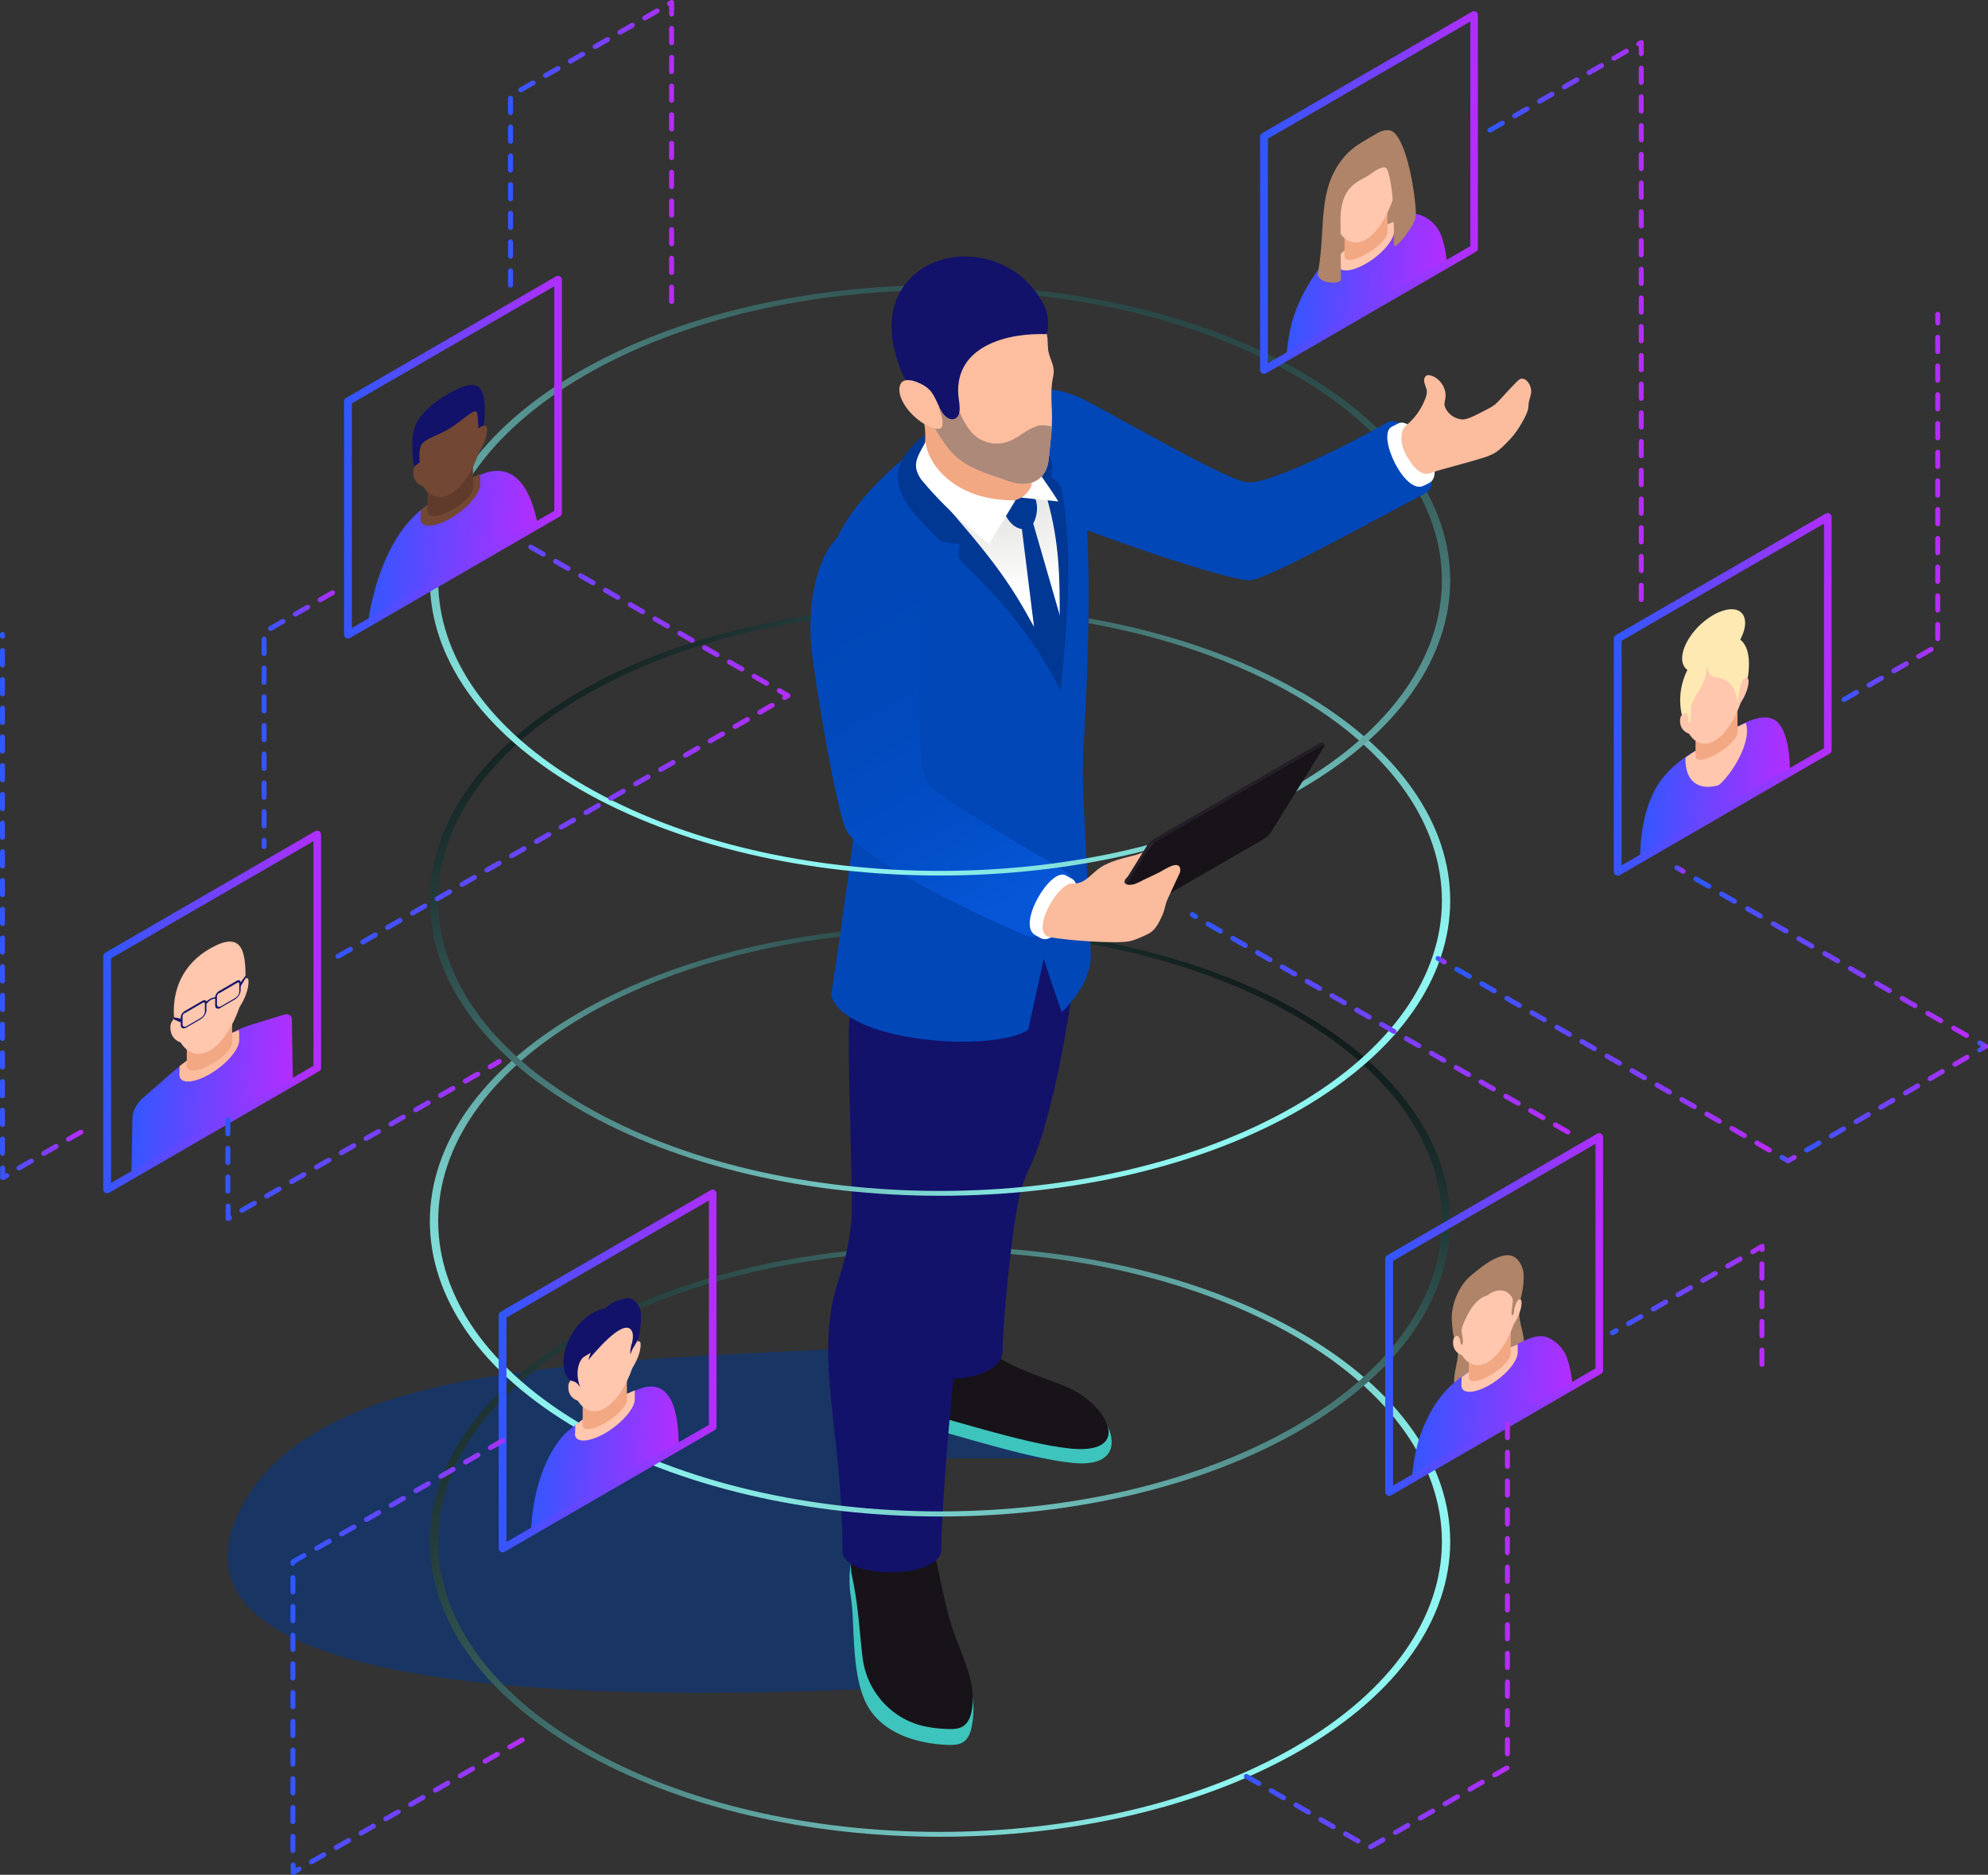 <svg width="123" height="116" viewBox="0 0 123 116" fill="none" xmlns="http://www.w3.org/2000/svg">
<rect x="0" y="0" width="123" height="116" fill="#333333" stroke="none"/>
<g style="mix-blend-mode:multiply" opacity="0.5">
<path d="M56.884 90.24H66.09L59.98 83.131C37.822 84.045 25.698 84.392 18.649 89.2C17.087 90.267 15.746 91.653 14.889 93.344C7.618 107.658 51.783 104.43 56.054 104.43C57.202 104.43 56.884 90.24 56.884 90.24Z" fill="#003893"/>
</g>
<path style="mix-blend-mode:screen" d="M80.479 82.466C68.149 75.329 48.174 75.329 35.843 82.466C23.513 89.602 23.513 101.159 35.843 108.296C48.174 115.432 68.149 115.432 80.479 108.296C92.809 101.159 92.809 89.602 80.479 82.466ZM80.12 108.088C67.997 115.1 48.326 115.1 36.203 108.088C24.08 101.076 24.08 89.685 36.203 82.674C48.326 75.662 67.997 75.662 80.12 82.674C92.243 89.685 92.243 101.076 80.12 108.088Z" fill="url(#paint0_linear_8044_1416)"/>
<path d="M77.245 29.863C76.139 29.794 71.052 26.87 67.334 24.861C66.283 24.293 65.371 24.071 64.182 24.029C63.339 24.002 62.274 24.002 61.404 24.639C60.242 25.484 59.565 27.3 60.104 28.63C60.574 29.78 61.597 30.515 63.2 31.207C67.513 33.05 76.181 36.03 77.411 35.905L77.245 29.863Z" fill="#0147B8"/>
<path d="M66.02 85.916C64.693 85.32 63.2 85.292 61.845 84.738C60.435 84.156 59.15 84.71 57.767 85.126C57.062 85.334 56.039 85.459 56.067 86.401C56.067 86.9 56.219 87.412 56.537 87.8C56.786 88.105 57.159 88.313 57.546 88.396C58.735 88.632 64.25 90.461 66.808 90.544C70.153 90.641 68.812 87.177 66.02 85.944V85.916Z" fill="#3DC4BD"/>
<path d="M66.007 85.819C64.527 85.196 61.804 84.406 61.127 83.38C60.892 83.02 60.74 82.674 60.56 82.286C60.256 81.607 58.791 81.676 58.224 81.731C57.671 81.787 56.98 81.87 56.593 82.299C56.04 82.895 56.289 83.754 56.22 84.475C56.137 85.307 55.819 86.207 56.427 86.914C56.676 87.219 57.049 87.427 57.436 87.51C58.625 87.746 64.14 89.575 66.698 89.658C70.043 89.755 68.398 86.831 66.02 85.833L66.007 85.819Z" fill="#171319"/>
<path d="M53.566 95.159C52.543 95.685 52.446 97.639 52.639 98.776C52.93 100.48 52.584 104.014 53.856 105.843C54.879 107.312 56.786 107.88 58.584 107.963C58.929 107.977 59.316 107.977 59.606 107.783C59.911 107.575 60.049 107.215 60.118 106.854C60.422 105.358 60.076 104.138 59.523 102.697C58.736 100.646 58.155 98.249 57.561 96.157C57.132 94.646 54.989 94.411 53.566 95.145V95.159Z" fill="#3DC4BD"/>
<path d="M54.077 94.147C53.012 94.743 52.446 96.281 52.708 97.473C53.137 99.454 53.178 101.076 53.372 102.586C53.635 104.706 55.238 106.452 57.339 106.84C57.754 106.923 58.169 106.965 58.583 106.979C58.929 106.993 59.316 106.993 59.606 106.799C59.91 106.591 60.048 106.231 60.118 105.87C60.422 104.374 59.717 102.877 59.178 101.45C58.39 99.399 58.169 97.279 57.574 95.186C57.132 93.634 55.542 93.316 54.077 94.133V94.147Z" fill="#171319"/>
<path d="M56.481 70.715C56.163 73.001 55.224 73.278 55.058 75.593C54.892 77.976 55.624 79.736 55.624 83.561C55.624 85.888 62.038 85.888 62.038 83.519C62.038 81.69 62.688 75.246 63.158 73.68C63.531 72.447 63.877 72.017 64.292 70.784C65.84 66.156 66.559 59.643 66.559 59.643C65.55 59.088 64.098 59.158 62.799 59.255C61.32 59.365 56.882 59.421 56.592 60.71C56.385 61.61 56.62 69.703 56.481 70.729V70.715Z" fill="#12126B"/>
<path d="M52.68 75.51C52.362 78.891 51.422 79.306 51.256 82.715C51.09 86.249 52.127 90.309 52.127 95.963C52.127 97.778 58.237 97.695 58.237 95.894C58.237 93.192 59.039 83.602 59.509 81.274C59.882 79.445 60.31 77.616 60.725 75.8C62.273 68.955 62.536 61.375 62.536 61.375C61.527 60.557 60.075 60.654 58.776 60.793C57.297 60.959 52.86 61.042 52.569 62.955C52.362 64.299 52.818 73.985 52.68 75.496V75.51Z" fill="#12126B"/>
<path d="M65.508 24.846C64.734 24.084 63.559 23.931 62.564 24.347C55.638 27.327 52.099 31.913 51.616 33.826C50.717 37.332 53.247 42.514 53.053 49.956C53.053 49.956 52.155 56.857 51.422 61.596C52.307 64.534 61.485 65.143 63.614 63.716L64.582 59.323C64.831 60.169 65.688 62.635 65.688 62.635C65.688 62.635 67.554 60.944 67.485 59.06C67.333 54.487 66.932 48.709 67.001 47.129C67.001 45.923 68.439 27.756 65.494 24.832L65.508 24.846Z" fill="#0147B8"/>
<path d="M50.219 40.215C50.482 42.654 51.795 50.331 52.376 51.398C53.565 53.559 62.702 57.592 63.503 57.883C65.218 58.506 67.471 55.056 66.019 53.989C65.342 53.49 58.292 49.568 57.435 48.529C56.578 47.49 57.048 42.03 56.841 37.166C56.785 35.988 56.412 34.824 55.638 33.951C54.822 33.023 53.647 32.385 52.265 32.967C51.062 33.48 49.818 36.376 50.219 40.228V40.215Z" fill="url(#paint1_linear_8044_1416)"/>
<path style="mix-blend-mode:screen" d="M80.479 62.635C76.968 60.612 72.835 59.171 68.439 58.298C68.135 58.298 67.803 58.284 67.471 58.256C67.471 58.312 67.471 58.353 67.471 58.409C72.088 59.254 76.457 60.723 80.12 62.843C92.243 69.855 92.243 81.246 80.12 88.257C67.997 95.269 48.326 95.269 36.203 88.257C24.08 81.246 24.08 69.855 36.203 62.843C40.682 60.252 46.197 58.617 51.975 57.951C51.989 57.854 52.003 57.743 52.017 57.647C46.087 58.325 40.433 59.988 35.843 62.649C23.513 69.785 23.513 81.343 35.843 88.479C48.174 95.616 68.149 95.616 80.479 88.479C92.809 81.343 92.809 69.785 80.479 62.649V62.635Z" fill="url(#paint2_linear_8044_1416)"/>
<path style="mix-blend-mode:screen" d="M80.479 42.819C76.692 40.63 72.157 39.106 67.361 38.26C67.361 38.357 67.361 38.468 67.361 38.565C72.033 39.397 76.429 40.88 80.12 43.014C92.243 50.025 92.243 61.416 80.12 68.428C67.997 75.44 48.326 75.44 36.203 68.428C24.08 61.416 24.08 50.025 36.203 43.014C40.212 40.699 45.05 39.161 50.164 38.371C50.164 38.274 50.164 38.163 50.164 38.066C44.925 38.856 39.949 40.422 35.843 42.806C23.513 49.942 23.513 61.499 35.843 68.636C48.174 75.772 68.149 75.772 80.479 68.636C92.809 61.499 92.809 49.942 80.479 42.806V42.819Z" fill="url(#paint3_linear_8044_1416)"/>
<path style="mix-blend-mode:screen" d="M80.479 22.99C68.149 15.854 48.174 15.854 35.843 22.99C23.513 30.127 23.513 41.684 35.843 48.82C48.174 55.957 68.149 55.957 80.479 48.82C92.809 41.684 92.809 30.127 80.479 22.99ZM80.12 48.626C67.997 55.638 48.326 55.638 36.203 48.626C24.08 41.614 24.08 30.224 36.203 23.212C48.326 16.2 67.997 16.2 80.12 23.212C92.243 30.224 92.243 41.614 80.12 48.626Z" fill="url(#paint4_linear_8044_1416)"/>
<path d="M85.884 26.108C83.161 27.688 78.489 29.932 77.245 29.849C75.862 29.919 75.42 35.032 77.41 35.891C78.641 35.766 86.257 31.498 88.151 30.542C89.658 29.766 87.073 25.512 85.884 26.108Z" fill="#0147B8"/>
<path d="M86.533 26.19L86.091 26.412C85.165 26.939 86.934 30.694 88.109 30.043L88.413 29.89C89.602 29.28 87.487 25.719 86.533 26.19Z" fill="white"/>
<path d="M92.105 28.2C92.603 28.034 92.907 27.715 93.433 27.174C94.013 26.551 94.469 25.636 94.538 25.345C94.566 25.22 94.566 25.082 94.58 24.957C94.608 24.735 94.704 24.528 94.732 24.306C94.787 23.807 94.359 23.267 94.013 23.474C93.847 23.585 93.17 24.32 92.783 24.749C92.589 24.971 92.368 25.151 92.105 25.276C91.47 25.608 90.82 25.969 90.474 25.955C90.184 25.941 89.603 25.747 89.382 25.123C89.355 25.026 89.382 24.874 89.396 24.791C89.59 24.14 89.133 23.377 88.484 23.225C88.415 23.211 88.359 23.197 88.29 23.225C88.18 23.267 88.111 23.391 88.111 23.516C88.111 23.738 88.207 23.89 88.263 24.084C88.318 24.306 88.235 24.555 88.152 24.749C87.917 25.331 87.558 25.844 87.074 26.26C86.908 26.398 86.839 26.468 86.77 26.675C86.604 27.202 86.77 27.812 87.129 28.38C87.723 29.308 88.138 29.433 88.608 29.239C89.092 29.045 90.626 28.699 92.105 28.214V28.2Z" fill="#FBBD9E"/>
<path d="M65.661 30.223C65.578 29.835 65.039 29.517 65.039 29.517C65.039 29.517 65.191 28.81 65.067 28.533C64.749 27.826 64.348 27.216 63.837 26.773C62.703 25.789 60.878 24.597 59.067 25.526C58.487 25.831 56.842 27.161 56.413 27.632C54.589 29.641 55.86 31.207 58.127 33.424C58.321 33.605 59.385 33.646 59.385 33.646C59.385 33.646 59.192 34.464 59.441 34.699C61.473 36.681 63.892 39.189 65.633 42.792C65.703 41.351 66.629 34.713 65.661 30.223Z" fill="#003893"/>
<path d="M64.818 30.916C64.459 29.627 63.588 28.726 62.593 27.839C62.233 27.521 61.874 27.146 61.528 26.786C60.782 27.022 60.063 27.271 59.386 27.687C58.667 28.144 58.017 28.712 57.34 29.225C57.437 29.405 57.713 30.334 57.851 30.514C61.459 34.602 62.496 36.071 63.961 38.759L65.565 38.094C65.565 35.835 65.565 33.645 64.804 30.916H64.818Z" fill="url(#paint5_radial_8044_1416)"/>
<path d="M65.577 38.095L63.849 32.122L63.185 32.413L63.974 38.76L65.383 41.212L65.577 38.095Z" fill="#003893"/>
<path d="M62.731 24.098L56.621 23.918C56.87 25.207 57.492 26.274 57.146 27.964C56.663 30.389 61.155 32.177 63.312 30.916C63.643 30.722 63.878 30.403 63.823 30.029C63.477 27.59 63.146 25.622 62.731 24.112V24.098Z" fill="#F2A883"/>
<path d="M63.325 30.708C62.868 31.013 62.26 31.054 62.108 31.234C61.915 31.47 62.523 32.87 63.463 32.731C64.403 32.592 64.43 29.987 63.325 30.708Z" fill="#003893"/>
<path d="M63.185 30.791L65.48 31.027C65.48 31.027 64.983 30.195 63.586 28.283C64.582 30.002 63.185 30.791 63.185 30.791Z" fill="white"/>
<path d="M64.79 20.856C64.777 20.634 64.749 20.399 64.735 20.163C62.745 19.692 59.869 20.828 58.404 22.159C57.685 22.81 57.091 23.433 56.289 23.808C56.51 24.196 56.731 24.584 56.966 24.958C57.658 26.094 58.335 27.66 59.399 28.464C60.312 29.143 61.362 29.392 62.427 29.78C63.546 30.182 64.749 29.863 64.887 28.381C64.998 27.258 65.122 26.427 65.081 25.429C65.053 24.639 64.998 24.057 65.164 23.281C65.302 22.63 64.97 22.311 64.859 21.701C64.818 21.452 64.832 21.133 64.804 20.87L64.79 20.856Z" fill="#FCBE9F"/>
<path d="M62.841 27.091C61.943 27.687 60.726 27.521 60.049 26.676C59.413 25.872 59.219 25.04 59.219 25.04C59.192 25.248 58.708 24.805 58.708 24.791C58.667 24.791 57.409 25.609 57.367 25.65C57.934 26.662 58.542 27.826 59.399 28.463C60.312 29.142 61.362 29.392 62.426 29.78C63.546 30.181 64.749 29.863 64.887 28.38C64.956 27.632 65.039 27.008 65.067 26.385C65.067 26.385 64.528 26.246 64.182 26.357C63.698 26.509 63.27 26.828 62.855 27.105L62.841 27.091Z" fill="#AC8979"/>
<path d="M55.916 23.309C56.095 23.71 56.344 23.586 56.662 23.655C57.035 23.738 57.381 23.96 57.616 24.251C57.92 24.639 58.044 25.152 58.335 25.567C58.501 25.803 58.791 26.025 59.068 25.914C59.565 25.692 59.316 24.819 59.289 24.417C59.095 21.41 62.316 20.579 64.776 20.676C64.929 19.997 64.832 19.318 64.541 18.777C62.579 15.105 57.478 14.98 55.722 18.015C55.183 18.93 55.072 20.011 55.225 21.05C55.307 21.576 55.446 22.103 55.626 22.602C55.708 22.837 55.805 23.059 55.902 23.281L55.916 23.309Z" fill="#12126B"/>
<path d="M55.667 23.905C55.446 24.972 57.05 26.482 58.031 26.538C58.694 26.579 58.072 24.985 57.616 24.265C57.34 23.822 55.861 23.046 55.667 23.905Z" fill="#FCBE9F"/>
<path d="M57.243 27.383L57.008 27.812C56.607 28.533 56.525 28.976 56.995 29.669C58.888 31.97 61.197 33.646 61.197 33.646L62.828 30.958C58.944 31 57.382 28.588 57.271 27.383H57.243Z" fill="white"/>
<path d="M66.352 54.391L65.923 54.155C64.969 53.684 62.868 57.259 64.071 57.869L64.361 58.035C65.536 58.686 67.278 54.917 66.352 54.391Z" fill="white"/>
<path d="M67.694 57.605L70.984 52.298C71.039 52.215 71.136 52.104 71.26 52.007C71.315 51.966 71.385 51.91 71.44 51.882L81.628 45.993C81.738 45.938 81.793 45.924 81.821 45.938L81.945 46.09C81.945 46.09 81.863 46.09 81.766 46.132L71.564 52.035C71.509 52.063 71.44 52.118 71.385 52.16C71.274 52.257 71.163 52.367 71.108 52.451L67.818 57.758C67.818 57.758 67.777 57.841 67.79 57.855L67.666 57.703C67.666 57.703 67.666 57.647 67.694 57.605Z" fill="#251E28"/>
<path d="M81.752 46.145L71.564 52.035C71.398 52.132 71.191 52.326 71.108 52.45L67.818 57.758C67.735 57.882 67.818 57.91 67.984 57.813L78.171 51.924C78.337 51.827 78.545 51.633 78.627 51.508L81.918 46.201C82 46.076 81.918 46.048 81.752 46.145Z" fill="#171319"/>
<path d="M72.973 54.072C73.015 53.961 73.043 53.836 73.015 53.725C72.891 53.199 71.992 53.85 71.757 53.961C71.453 54.113 71.135 54.266 70.831 54.404C70.596 54.515 70.292 54.709 70.029 54.737C69.476 54.806 69.476 54.473 69.766 54.252L70.706 52.741C70.706 52.741 70.637 52.769 70.596 52.783C70.112 53.005 69.296 53.06 68.412 53.489C67.555 53.891 67.264 54.695 66.394 54.667C65.454 54.529 63.698 57.73 64.942 57.979C66.034 58.201 69.075 58.395 69.849 58.243C70.223 58.173 70.596 57.993 70.955 57.827C71.384 57.633 71.577 57.314 71.785 56.912C71.868 56.732 71.964 56.538 72.02 56.344C72.061 56.192 72.103 56.039 72.144 55.887C72.199 55.707 72.282 55.54 72.365 55.36C72.545 54.958 72.738 54.57 72.918 54.169C72.932 54.127 72.96 54.085 72.973 54.044V54.072Z" fill="#FABC9D"/>
<path d="M33.273 32.482C32.859 30.265 31.85 28.546 29.859 29.322C29.5 29.433 29.127 29.599 28.767 29.793L27.26 30.666C26.887 30.902 26.528 31.151 26.168 31.456C24.178 32.994 23.169 35.863 22.754 38.579L33.273 32.482Z" fill="url(#paint6_linear_8044_1416)"/>
<path d="M26.016 32.094C26.016 32.676 26.845 32.662 27.868 32.08C28.891 31.498 29.72 30.541 29.72 29.959C29.72 29.71 29.72 29.516 29.693 29.336C28.324 29.876 27.08 30.694 26.029 31.567C26.029 31.719 26.016 31.899 26.016 32.094Z" fill="#724733"/>
<path d="M26.457 29.558C26.457 29.558 26.457 30.722 26.457 31.636C26.457 32.551 29.263 31.11 29.263 30.181C29.263 29.253 29.263 27.645 29.263 27.645L26.457 29.558Z" fill="#603A2B"/>
<path d="M30.121 26.482C30.121 26.357 30.038 26.33 29.955 26.343C29.955 24.972 29.029 24.473 27.868 25.138C26.72 25.803 25.78 27.397 25.78 28.699C25.684 28.824 25.587 28.963 25.573 29.115C25.518 29.78 25.96 30.03 26.168 30.085C26.541 30.695 27.163 30.972 27.882 30.57C28.614 30.154 29.25 29.101 29.623 28.02C29.845 27.674 30.19 27.009 30.135 26.482H30.121Z" fill="#724733"/>
<path d="M29.595 26.51C29.761 26.357 29.941 26.343 29.941 26.343C29.941 26.191 29.968 26.08 29.968 25.955C30.107 23.96 29.719 23.226 27.77 24.348C25.255 25.803 25.476 27.022 25.545 28.242C25.545 28.464 25.586 28.658 25.628 28.879C25.697 28.796 25.918 28.644 25.959 28.63C25.946 28.339 25.946 28.034 25.987 27.757C26.07 27.161 26.941 27.05 27.798 26.523C28.697 25.983 29.443 25.124 29.526 25.581C29.581 25.872 29.595 26.177 29.595 26.496V26.51Z" fill="#12126B"/>
<g style="mix-blend-mode:screen">
<path d="M21.536 39.508C21.536 39.508 21.453 39.508 21.412 39.48C21.342 39.439 21.287 39.355 21.287 39.272V24.833C21.287 24.75 21.329 24.667 21.412 24.625L34.406 17.101C34.475 17.059 34.571 17.059 34.64 17.101C34.71 17.142 34.765 17.225 34.765 17.308V31.748C34.765 31.831 34.723 31.914 34.64 31.956L21.646 39.48C21.646 39.48 21.564 39.508 21.522 39.508H21.536ZM21.771 24.971V38.857L34.295 31.609V17.71L21.771 24.958V24.971Z" fill="url(#paint7_linear_8044_1416)"/>
</g>
<path d="M89.521 16.338C89.521 16.338 89.493 15.52 89.203 14.661C88.94 13.899 88.291 13.317 87.489 13.22C87.337 13.206 87.198 13.206 87.116 13.234C87.116 13.234 86.079 13.677 84.876 14.259C84.766 14.273 84.669 14.342 84.558 14.412C84.448 14.467 84.351 14.523 84.24 14.578C83.052 15.423 82.001 16.186 82.001 16.186C81.918 16.255 81.78 16.407 81.628 16.601C80.84 17.627 80.176 18.971 79.914 20.024C79.623 21.216 79.596 22.075 79.596 22.075L89.521 16.338Z" fill="url(#paint8_linear_8044_1416)"/>
<path d="M86.645 12.624C86.59 12.402 86.604 12.139 86.576 11.903C86.549 11.668 86.48 11.432 86.314 11.349C86.134 11.266 85.885 11.349 85.65 11.418C84.71 11.737 83.729 12.25 82.775 12.929C82.609 13.054 82.429 13.178 82.277 13.359C82.125 13.539 82.015 13.76 82.028 13.927L82.554 14.329C82.277 15.091 82.277 15.825 82.554 16.269C82.595 16.324 82.637 16.393 82.706 16.421C82.886 16.518 83.19 16.407 83.452 16.282C83.715 16.172 83.978 16.061 84.24 15.881C84.779 15.52 85.277 14.952 85.802 14.509C85.982 14.37 86.148 14.232 86.314 14.079C86.48 13.927 86.645 13.719 86.715 13.511C86.853 13.137 86.701 12.887 86.632 12.61L86.645 12.624Z" fill="#AF8468"/>
<path d="M82.774 16.324C82.774 16.878 83.561 16.864 84.515 16.31C85.483 15.756 86.257 14.855 86.257 14.301C86.257 14.065 86.257 13.885 86.229 13.719C85.068 14.204 83.879 14.966 82.774 15.825C82.774 15.977 82.76 16.144 82.76 16.324H82.774Z" fill="#FFC7AE"/>
<path d="M83.189 14.592C83.189 14.966 83.189 15.409 83.189 15.825C83.189 16.684 85.844 15.201 85.844 14.328C85.844 13.954 85.844 13.483 85.844 13.067L83.189 14.605V14.592Z" fill="#F2A883"/>
<path d="M86.644 10.961C86.644 10.836 86.561 10.809 86.478 10.836C86.478 9.548 85.593 9.063 84.501 9.7C83.409 10.338 82.525 11.834 82.525 13.054C82.428 13.178 82.331 13.303 82.331 13.456C82.276 14.079 82.704 14.315 82.884 14.37C83.243 14.952 83.824 15.202 84.501 14.827C85.192 14.425 85.787 13.442 86.146 12.43C86.354 12.111 86.685 11.474 86.63 10.975L86.644 10.961Z" fill="#FFC7AE"/>
<path d="M86.257 15.16C86.257 15.534 87.557 13.982 87.598 13.358C87.64 12.624 87.197 9.104 86.257 8.203C86.022 7.982 85.621 8.009 85.207 8.245C84.834 8.453 84.419 8.702 84.115 8.896C83.769 9.104 83.437 9.381 83.147 9.728C81.461 11.751 82.055 14.079 81.544 16.878C81.433 17.502 82.76 17.64 82.967 17.335C82.967 17.335 82.94 14.079 82.94 13.857C82.871 11.349 84.129 11.28 84.861 10.726C85.207 10.462 85.704 10.185 85.829 10.49C86.299 11.571 86.244 14.869 86.244 15.16H86.257Z" fill="#AF8468"/>
<g style="mix-blend-mode:screen">
<path d="M78.212 23.128C78.212 23.128 78.129 23.128 78.087 23.1C78.018 23.059 77.963 22.976 77.963 22.892V8.453C77.963 8.37 78.004 8.287 78.087 8.245L91.081 0.721C91.15 0.679 91.247 0.679 91.316 0.721C91.385 0.762 91.441 0.845 91.441 0.928V15.368C91.441 15.451 91.399 15.534 91.316 15.576L78.322 23.1C78.322 23.1 78.239 23.128 78.198 23.128H78.212ZM78.447 8.578V22.477L90.971 15.229V1.33L78.447 8.578Z" fill="url(#paint9_linear_8044_1416)"/>
</g>
<path d="M94.012 81.232C94.012 81.066 94.095 80.844 94.012 80.734C93.943 80.636 93.749 80.747 93.597 80.858C92.754 81.468 93.266 81.121 92.561 81.412C92.118 81.593 90.169 82.535 90.1 83.02C90.086 83.131 90.114 83.214 90.141 83.297C90.39 84.129 89.796 84.849 90.017 86.096C90.114 86.637 91.759 85.611 92.367 85.196C92.602 85.029 92.837 84.808 93.058 84.669C93.279 84.53 93.473 84.489 93.694 84.309C94.841 83.366 93.984 82.258 93.998 81.232H94.012Z" fill="#AF8468"/>
<path d="M97.288 85.749C97.288 85.749 97.261 84.932 96.971 84.073C96.763 83.463 96.307 82.964 95.713 82.742C95.381 82.618 94.966 82.673 94.51 82.867C93.418 83.338 91.69 84.322 90.515 85.126C89.769 85.639 89.064 86.387 88.58 87.26C88.165 87.994 87.847 88.784 87.681 89.449C87.391 90.641 87.363 91.5 87.363 91.5L97.288 85.763V85.749Z" fill="url(#paint10_linear_8044_1416)"/>
<path d="M90.418 85.708C90.418 86.262 91.206 86.248 92.16 85.694C93.127 85.14 93.901 84.239 93.901 83.685C93.901 83.449 93.901 83.338 93.901 83.172C92.74 83.657 91.552 84.35 90.432 85.209C90.432 85.361 90.418 85.528 90.418 85.708Z" fill="#FFC7AE"/>
<path d="M90.875 84.003C90.875 84.364 90.875 84.807 90.875 85.209C90.875 86.054 93.474 84.585 93.474 83.74C93.474 83.366 93.474 82.327 93.474 81.925L90.875 84.017V84.003Z" fill="#F2A883"/>
<path d="M94.124 80.512C94.124 80.401 94.041 80.36 93.971 80.387C93.971 79.126 93.114 78.655 92.036 79.265C90.958 79.875 90.101 81.357 90.101 82.563C90.004 82.688 89.921 82.799 89.907 82.951C89.852 83.561 90.267 83.796 90.46 83.852C90.806 84.42 91.386 84.669 92.036 84.295C92.713 83.907 93.308 82.937 93.653 81.939C93.861 81.621 94.179 81.011 94.137 80.512H94.124Z" fill="#FFC7AE"/>
<path d="M94.206 78.489C94.109 78.212 93.971 77.976 93.749 77.81C93.127 77.352 92.035 78.073 91.317 78.669C90.999 78.932 90.515 79.251 90.128 80.152C89.893 80.692 89.81 81.219 89.824 81.676C89.851 82.189 89.921 82.701 89.976 82.771C90.031 82.701 90.059 82.66 90.128 82.66C90.238 82.646 90.28 82.771 90.321 82.854C90.377 82.951 90.349 83.283 90.46 83.186C90.584 83.103 90.46 82.632 90.432 82.369C90.418 82.119 90.612 81.745 90.75 81.454C90.93 81.08 91.344 80.332 92.035 80.152C92.547 79.708 93.1 79.833 93.28 79.985C93.418 80.11 93.625 80.249 93.597 80.526C93.584 80.817 93.445 81.427 93.57 81.385C93.694 81.343 93.653 81.052 93.722 80.886C93.763 80.748 93.805 80.567 93.915 80.457C93.971 80.387 94.012 80.401 94.067 80.401C94.137 80.235 94.399 79.029 94.206 78.503V78.489Z" fill="#AF8468"/>
<g style="mix-blend-mode:screen">
<path d="M85.954 92.554C85.954 92.554 85.871 92.554 85.829 92.526C85.76 92.484 85.705 92.401 85.705 92.318V77.879C85.705 77.796 85.746 77.713 85.829 77.671L98.823 70.146C98.892 70.105 98.989 70.105 99.058 70.146C99.127 70.188 99.183 70.271 99.183 70.354V84.794C99.183 84.877 99.141 84.96 99.058 85.001L86.064 92.526C86.064 92.526 85.981 92.554 85.94 92.554H85.954ZM86.189 78.017V91.916L98.713 84.669V70.77L86.189 78.017Z" fill="url(#paint11_linear_8044_1416)"/>
</g>
<path d="M37.488 92.166L41.995 89.533C41.995 87.191 41.469 85.403 39.783 85.861C39.05 86.11 38.276 86.457 37.488 86.872C37.461 86.872 37.447 86.9 37.419 86.914C37.392 86.914 37.378 86.942 37.35 86.956C36.562 87.454 35.788 88.009 35.056 88.618C35.056 88.618 33.051 90.281 32.844 94.854L37.35 92.277L37.419 92.235L37.488 92.194V92.166Z" fill="url(#paint12_linear_8044_1416)"/>
<path d="M35.568 88.701C35.568 89.283 36.398 89.269 37.421 88.687C38.444 88.105 39.301 87.121 39.273 86.567C39.273 86.553 39.273 86.026 39.273 86.026C38.043 86.539 36.771 87.26 35.596 88.174C35.596 88.327 35.582 88.507 35.582 88.701H35.568Z" fill="#FFC7AE"/>
<path d="M36.051 86.886C36.051 87.274 36.051 87.732 36.051 88.161C36.051 89.048 38.788 87.51 38.788 86.609C38.788 86.221 38.788 85.736 38.788 85.307L36.051 86.9V86.886Z" fill="#F2A883"/>
<path d="M39.632 83.131C39.632 83.006 39.549 82.978 39.466 83.006C39.466 81.676 38.554 81.177 37.42 81.828C36.286 82.48 35.374 84.032 35.374 85.306C35.277 85.431 35.181 85.556 35.167 85.722C35.112 86.374 35.554 86.609 35.747 86.665C36.121 87.26 36.729 87.537 37.42 87.136C38.125 86.72 38.761 85.708 39.12 84.655C39.328 84.323 39.673 83.671 39.632 83.145V83.131Z" fill="#FFC7AE"/>
<path d="M39.079 83.144C39.023 83.394 38.968 83.629 39.01 83.809C39.106 83.38 39.424 83.116 39.521 82.728C39.618 82.34 39.715 81.495 39.632 81.107C39.549 80.733 39.231 80.262 38.747 80.331C37.849 80.47 37.475 80.941 37.475 80.941C35.333 81.356 34.172 84.461 35.291 85.417C35.692 85.5 35.747 85.638 35.9 85.832C35.664 85.264 35.651 84.461 36.051 84.017C36.121 83.934 36.535 83.74 36.549 83.684C36.494 83.837 36.452 83.989 36.397 84.156C36.701 83.795 38.484 81.62 39.037 82.271C39.217 82.493 39.162 82.825 39.093 83.158L39.079 83.144Z" fill="#12126B"/>
<g style="mix-blend-mode:screen">
<path d="M31.102 96.046C31.102 96.046 31.019 96.046 30.978 96.018C30.909 95.977 30.854 95.894 30.854 95.81V81.371C30.854 81.288 30.895 81.205 30.978 81.163L43.972 73.639C44.041 73.597 44.138 73.597 44.207 73.639C44.276 73.68 44.331 73.763 44.331 73.847V88.286C44.331 88.369 44.29 88.452 44.207 88.494L31.213 96.018C31.213 96.018 31.13 96.046 31.088 96.046H31.102ZM31.337 81.51V95.409L43.861 88.161V74.276L31.337 81.523V81.51Z" fill="url(#paint13_linear_8044_1416)"/>
</g>
<path d="M110.089 44.801C109.632 44.205 108.734 44.247 107.407 45.009L106.481 45.55V47.753L105.748 45.965L104.822 46.506C103.495 47.268 102.596 48.266 102.14 49.402C101.394 51.217 101.49 53.143 101.49 53.143L106.481 50.261L106.826 50.053L107.31 49.776L110.738 47.781C110.738 47.781 110.821 45.757 110.089 44.801Z" fill="url(#paint14_linear_8044_1416)"/>
<path d="M104.284 46.865C104.228 48.404 105.154 48.93 106.329 48.584C107.09 47.988 108.417 45.923 108.016 44.731C106.813 45.217 104.256 46.824 104.297 46.879L104.284 46.865Z" fill="#FFC7AE"/>
<path d="M107.932 38.233C108.153 38.968 107.49 40.201 106.425 40.977C105.361 41.753 104.338 41.794 104.117 41.046C103.896 40.312 104.559 39.078 105.623 38.302C106.688 37.526 107.711 37.485 107.932 38.233Z" fill="#FFE9B3"/>
<path d="M104.904 45.549C104.904 45.91 104.904 46.353 104.904 46.755C104.904 47.6 107.503 46.131 107.503 45.286C107.503 44.912 107.503 43.873 107.503 43.471L104.904 45.563V45.549Z" fill="#F2A883"/>
<path d="M108.168 42.057C108.168 41.946 108.085 41.904 108.016 41.932C108.016 40.671 107.159 40.2 106.081 40.81C105.017 41.433 104.146 42.902 104.146 44.108C104.049 44.233 103.966 44.343 103.952 44.496C103.897 45.106 104.312 45.341 104.505 45.397C104.851 45.965 105.431 46.214 106.081 45.84C106.758 45.452 107.353 44.482 107.698 43.484C107.906 43.166 108.224 42.556 108.182 42.057H108.168Z" fill="#FFC7AE"/>
<path d="M104.062 44.219C104.062 44.219 104.228 44.136 104.297 44.122C104.394 44.122 104.421 44.247 104.449 44.33C104.49 44.441 104.408 44.788 104.532 44.691C104.656 44.593 104.601 44.108 104.615 43.818C104.629 43.554 104.864 43.166 105.043 42.861C105.361 42.307 105.652 41.822 105.596 41.157C105.624 41.323 105.665 41.489 105.735 41.628C105.873 41.891 106.052 41.864 106.287 41.919C107.31 42.169 107.352 42.82 107.532 43.457C107.532 43.457 107.601 42.321 107.877 42.016C107.96 41.919 108.14 41.933 108.14 41.933C108.9 36.93 103.163 40.09 104.048 44.192L104.062 44.219Z" fill="#FFE9B3"/>
<g style="mix-blend-mode:screen">
<path d="M100.095 54.183C100.095 54.183 100.012 54.183 99.97 54.155C99.901 54.113 99.846 54.03 99.846 53.947V39.508C99.846 39.425 99.887 39.341 99.97 39.3L112.964 31.775C113.033 31.734 113.13 31.734 113.199 31.775C113.268 31.817 113.323 31.9 113.323 31.983V46.423C113.323 46.506 113.282 46.589 113.199 46.63L100.205 54.155C100.205 54.155 100.122 54.183 100.081 54.183H100.095ZM100.33 39.646V53.545L112.853 46.298V32.399L100.33 39.646Z" fill="url(#paint15_linear_8044_1416)"/>
</g>
<path d="M18.068 63.12C18.068 62.829 17.874 62.691 17.556 62.788L15.69 63.356C14.045 63.855 12.304 65.019 10.742 66.28L8.834 67.942C8.461 68.275 8.198 68.76 8.198 69.148L8.129 72.723L18.123 66.917L18.054 63.106L18.068 63.12Z" fill="url(#paint16_linear_8044_1416)"/>
<path d="M11.1 66.488C11.1 67.07 11.929 67.056 12.952 66.474C13.975 65.892 14.804 64.936 14.804 64.354C14.804 64.105 14.804 63.911 14.777 63.73C13.546 64.243 12.288 65.047 11.113 65.962C11.113 66.114 11.1 66.294 11.1 66.488Z" fill="#FBBD9E"/>
<path d="M11.557 63.869C11.557 63.869 11.557 65.033 11.557 65.948C11.557 66.862 14.363 65.421 14.363 64.493C14.363 63.565 14.363 61.957 14.363 61.957L11.557 63.869Z" fill="#F2A883"/>
<path d="M15.372 60.668C15.372 60.529 15.275 60.502 15.192 60.529C15.192 60.502 15.192 60.474 15.192 60.46C15.192 58.797 14.943 57.564 12.98 58.7C11.349 59.642 10.63 61.194 10.769 63.024C10.658 63.162 10.561 63.301 10.547 63.467C10.492 64.174 10.962 64.437 11.169 64.493C11.57 65.144 12.234 65.435 12.98 65.005C13.755 64.562 14.432 63.453 14.819 62.317C15.054 61.957 15.413 61.25 15.372 60.682V60.668Z" fill="#FFC7AE"/>
<path d="M13.658 62.359C13.464 62.469 13.312 62.4 13.312 62.206V61.79C13.119 61.804 12.953 61.901 12.773 62.109V62.511C12.773 62.705 12.607 62.954 12.414 63.065L11.529 63.578C11.336 63.689 11.184 63.62 11.184 63.426V62.927C11.184 62.802 11.294 62.636 11.419 62.566L12.538 61.915C12.649 61.86 12.746 61.873 12.759 61.971C13.008 61.776 13.105 61.735 13.299 61.707C13.34 61.527 13.423 61.402 13.534 61.333L14.653 60.682C14.778 60.612 14.888 60.654 14.888 60.779V61.278C14.888 61.472 14.736 61.721 14.543 61.832L13.658 62.345V62.359ZM13.547 61.444C13.478 61.486 13.423 61.583 13.423 61.652V62.151C13.423 62.289 13.534 62.331 13.672 62.262L14.556 61.749C14.695 61.666 14.805 61.499 14.805 61.361V60.862C14.805 60.793 14.75 60.765 14.681 60.806L13.561 61.458L13.547 61.444ZM11.419 62.677C11.35 62.719 11.294 62.816 11.294 62.885V63.384C11.294 63.523 11.405 63.564 11.543 63.495L12.428 62.982C12.566 62.899 12.677 62.733 12.677 62.594V62.095C12.677 62.026 12.621 61.998 12.552 62.04L11.432 62.691L11.419 62.677Z" fill="#12126B"/>
<path d="M14.846 60.849V61.098L15.191 60.53L15.205 60.35L14.846 60.849Z" fill="#12126B"/>
<path d="M11.196 63.037L11.21 63.273L10.768 63.079L10.754 62.94L11.196 63.037Z" fill="#12126B"/>
<g style="mix-blend-mode:screen">
<path d="M6.636 73.832C6.636 73.832 6.553 73.832 6.511 73.804C6.442 73.763 6.387 73.68 6.387 73.597V59.157C6.387 59.074 6.428 58.991 6.511 58.949L19.505 51.425C19.574 51.383 19.671 51.383 19.74 51.425C19.809 51.466 19.864 51.549 19.864 51.633V66.072C19.864 66.155 19.823 66.238 19.74 66.28L6.746 73.804C6.746 73.804 6.663 73.832 6.622 73.832H6.636ZM6.871 59.296V73.195L19.395 65.947V52.048L6.871 59.296Z" fill="url(#paint17_linear_8044_1416)"/>
</g>
<path d="M89.353 59.67C89.353 59.67 89.298 59.67 89.284 59.656L88.897 59.434C88.828 59.393 88.8 59.309 88.842 59.226C88.883 59.157 88.98 59.129 89.049 59.171L89.436 59.393C89.505 59.434 89.533 59.517 89.491 59.6C89.464 59.642 89.409 59.67 89.367 59.67H89.353Z" fill="url(#paint18_linear_8044_1416)"/>
<path d="M109.467 71.31C109.467 71.31 109.412 71.31 109.398 71.296L108.624 70.853C108.555 70.811 108.527 70.728 108.569 70.645C108.61 70.575 108.707 70.548 108.776 70.589L109.55 71.033C109.619 71.074 109.647 71.157 109.605 71.241C109.578 71.282 109.522 71.31 109.481 71.31H109.467ZM107.919 70.409C107.919 70.409 107.864 70.409 107.85 70.395L107.076 69.952C107.007 69.91 106.979 69.827 107.02 69.744C107.062 69.675 107.159 69.647 107.228 69.689L108.002 70.132C108.071 70.174 108.099 70.257 108.057 70.34C108.029 70.381 107.974 70.409 107.933 70.409H107.919ZM106.371 69.522C106.371 69.522 106.315 69.522 106.302 69.508L105.527 69.065C105.458 69.023 105.431 68.94 105.472 68.857C105.514 68.788 105.61 68.76 105.68 68.802L106.454 69.245C106.523 69.287 106.55 69.37 106.509 69.453C106.481 69.495 106.426 69.522 106.385 69.522H106.371ZM104.822 68.621C104.822 68.621 104.767 68.621 104.753 68.608L103.979 68.164C103.91 68.123 103.882 68.04 103.924 67.956C103.965 67.887 104.062 67.859 104.131 67.901L104.905 68.344C104.975 68.386 105.002 68.469 104.961 68.552C104.933 68.594 104.878 68.621 104.836 68.621H104.822ZM103.288 67.721C103.288 67.721 103.233 67.721 103.219 67.707L102.445 67.263C102.376 67.222 102.348 67.139 102.39 67.056C102.431 66.986 102.528 66.959 102.597 67L103.371 67.444C103.44 67.485 103.468 67.568 103.426 67.651C103.399 67.693 103.343 67.721 103.302 67.721H103.288ZM101.74 66.834C101.74 66.834 101.685 66.834 101.671 66.82L100.897 66.377C100.828 66.335 100.8 66.252 100.841 66.169C100.883 66.1 100.98 66.072 101.049 66.113L101.823 66.557C101.892 66.598 101.92 66.681 101.878 66.765C101.85 66.806 101.795 66.834 101.754 66.834H101.74ZM100.192 65.933C100.192 65.933 100.136 65.933 100.123 65.919L99.348 65.476C99.279 65.434 99.252 65.351 99.293 65.268C99.335 65.199 99.431 65.171 99.501 65.213L100.275 65.656C100.344 65.698 100.371 65.781 100.33 65.864C100.302 65.906 100.247 65.933 100.205 65.933H100.192ZM98.643 65.032C98.643 65.032 98.588 65.032 98.574 65.019L97.8 64.575C97.731 64.534 97.704 64.45 97.745 64.367C97.786 64.298 97.869 64.27 97.952 64.312L98.726 64.755C98.796 64.797 98.823 64.88 98.782 64.963C98.754 65.005 98.699 65.032 98.657 65.032H98.643ZM97.095 64.146C97.095 64.146 97.04 64.146 97.026 64.132L96.252 63.688C96.183 63.647 96.155 63.564 96.197 63.48C96.238 63.411 96.335 63.383 96.404 63.425L97.178 63.868C97.247 63.91 97.275 63.993 97.234 64.076C97.206 64.118 97.15 64.146 97.109 64.146H97.095ZM95.547 63.245C95.547 63.245 95.492 63.245 95.478 63.231L94.704 62.788C94.635 62.746 94.607 62.663 94.648 62.58C94.69 62.51 94.787 62.483 94.856 62.524L95.63 62.968C95.699 63.009 95.727 63.092 95.685 63.176C95.658 63.217 95.602 63.245 95.561 63.245H95.547ZM93.999 62.358C93.999 62.358 93.944 62.358 93.93 62.344L93.156 61.901C93.087 61.859 93.059 61.776 93.1 61.693C93.142 61.623 93.239 61.596 93.308 61.637L94.082 62.081C94.151 62.122 94.178 62.206 94.137 62.289C94.109 62.33 94.054 62.358 94.013 62.358H93.999ZM92.451 61.457C92.451 61.457 92.395 61.457 92.382 61.443L91.607 61C91.538 60.958 91.511 60.875 91.552 60.792C91.594 60.723 91.69 60.695 91.759 60.737L92.534 61.18C92.603 61.222 92.63 61.305 92.589 61.388C92.561 61.429 92.506 61.457 92.464 61.457H92.451ZM90.902 60.556C90.902 60.556 90.847 60.556 90.833 60.543L90.059 60.099C89.99 60.058 89.962 59.974 90.004 59.891C90.045 59.822 90.142 59.794 90.211 59.836L90.985 60.279C91.054 60.321 91.082 60.404 91.041 60.487C91.013 60.529 90.958 60.556 90.916 60.556H90.902Z" fill="url(#paint19_linear_8044_1416)"/>
<path d="M110.629 71.975C110.629 71.975 110.573 71.975 110.559 71.962L110.172 71.74C110.103 71.698 110.076 71.615 110.117 71.532C110.159 71.463 110.255 71.435 110.324 71.477L110.629 71.657L110.933 71.477C111.002 71.435 111.099 71.463 111.14 71.532C111.182 71.601 111.154 71.698 111.085 71.74L110.698 71.962C110.698 71.962 110.656 71.975 110.629 71.975Z" fill="url(#paint20_linear_8044_1416)"/>
<path d="M111.775 71.31C111.775 71.31 111.678 71.282 111.65 71.241C111.609 71.172 111.637 71.075 111.706 71.033L112.466 70.59C112.535 70.548 112.632 70.576 112.673 70.645C112.715 70.714 112.687 70.811 112.618 70.853L111.858 71.296C111.858 71.296 111.802 71.31 111.789 71.31H111.775ZM113.295 70.437C113.295 70.437 113.199 70.409 113.171 70.368C113.129 70.299 113.157 70.202 113.226 70.16L113.986 69.717C114.056 69.675 114.152 69.703 114.194 69.772C114.235 69.841 114.208 69.938 114.139 69.98L113.378 70.423C113.378 70.423 113.323 70.437 113.309 70.437H113.295ZM114.83 69.55C114.83 69.55 114.733 69.523 114.705 69.481C114.664 69.412 114.691 69.315 114.761 69.273L115.521 68.83C115.59 68.788 115.687 68.816 115.728 68.885C115.77 68.954 115.742 69.051 115.673 69.093L114.913 69.536C114.913 69.536 114.857 69.55 114.844 69.55H114.83ZM116.35 68.663C116.35 68.663 116.254 68.636 116.226 68.594C116.184 68.525 116.212 68.428 116.281 68.386L117.041 67.943C117.111 67.901 117.207 67.929 117.249 67.998C117.29 68.068 117.263 68.165 117.194 68.206L116.433 68.65C116.433 68.65 116.378 68.663 116.364 68.663H116.35ZM117.885 67.777C117.885 67.777 117.788 67.749 117.76 67.707C117.719 67.638 117.746 67.541 117.816 67.499L118.576 67.056C118.645 67.014 118.742 67.042 118.783 67.111C118.825 67.181 118.797 67.278 118.728 67.319L117.968 67.763C117.968 67.763 117.912 67.777 117.898 67.777H117.885ZM119.405 66.89C119.405 66.89 119.308 66.862 119.281 66.82C119.239 66.751 119.267 66.654 119.336 66.612L120.096 66.169C120.166 66.127 120.262 66.155 120.304 66.225C120.345 66.294 120.318 66.391 120.248 66.432L119.488 66.876C119.488 66.876 119.433 66.89 119.419 66.89H119.405ZM120.94 66.003C120.94 66.003 120.843 65.975 120.815 65.933C120.774 65.864 120.801 65.767 120.871 65.726L121.631 65.282C121.7 65.241 121.797 65.268 121.838 65.338C121.88 65.407 121.852 65.504 121.783 65.546L121.023 65.989C121.023 65.989 120.967 66.003 120.953 66.003H120.94Z" fill="url(#paint21_linear_8044_1416)"/>
<path d="M122.474 65.13C122.474 65.13 122.377 65.102 122.35 65.061C122.308 64.991 122.336 64.894 122.405 64.853L122.571 64.756L122.405 64.659C122.336 64.617 122.308 64.534 122.35 64.451C122.391 64.382 122.488 64.354 122.557 64.395L122.944 64.617C122.944 64.617 123.013 64.686 123.013 64.742C123.013 64.797 122.985 64.839 122.944 64.867L122.557 65.088C122.557 65.088 122.502 65.102 122.488 65.102L122.474 65.13Z" fill="url(#paint22_linear_8044_1416)"/>
<path d="M121.673 64.215C121.673 64.215 121.618 64.215 121.604 64.201L120.802 63.744C120.733 63.703 120.706 63.62 120.747 63.536C120.788 63.467 120.885 63.439 120.954 63.481L121.756 63.938C121.825 63.98 121.853 64.063 121.811 64.146C121.784 64.188 121.728 64.215 121.687 64.215H121.673ZM120.07 63.301C120.07 63.301 120.014 63.301 120.001 63.287L119.199 62.83C119.13 62.788 119.102 62.705 119.143 62.622C119.185 62.553 119.282 62.525 119.351 62.566L120.153 63.024C120.222 63.065 120.249 63.148 120.208 63.231C120.18 63.273 120.125 63.301 120.083 63.301H120.07ZM118.48 62.372C118.48 62.372 118.425 62.372 118.411 62.358L117.609 61.901C117.54 61.86 117.512 61.776 117.554 61.693C117.595 61.624 117.692 61.596 117.761 61.638L118.563 62.095C118.632 62.137 118.66 62.22 118.618 62.303C118.591 62.345 118.535 62.372 118.494 62.372H118.48ZM116.89 61.444C116.89 61.444 116.835 61.444 116.821 61.43L116.019 60.973C115.95 60.931 115.923 60.834 115.964 60.765C116.006 60.696 116.089 60.668 116.171 60.709L116.973 61.167C117.042 61.208 117.07 61.291 117.029 61.375C117.001 61.416 116.946 61.444 116.904 61.444H116.89ZM115.287 60.529C115.287 60.529 115.231 60.529 115.218 60.516L114.416 60.058C114.347 60.017 114.319 59.934 114.361 59.85C114.402 59.767 114.499 59.753 114.568 59.795L115.37 60.252C115.439 60.294 115.466 60.377 115.425 60.46C115.397 60.502 115.342 60.529 115.301 60.529H115.287ZM113.697 59.601C113.697 59.601 113.642 59.601 113.628 59.587L112.826 59.13C112.757 59.088 112.729 59.005 112.771 58.922C112.812 58.853 112.909 58.825 112.978 58.867L113.78 59.324C113.849 59.365 113.877 59.449 113.835 59.532C113.808 59.573 113.752 59.601 113.711 59.601H113.697ZM112.094 58.686C112.094 58.686 112.038 58.686 112.024 58.672L111.223 58.215C111.154 58.174 111.126 58.09 111.167 58.007C111.209 57.938 111.306 57.91 111.375 57.952L112.177 58.409C112.246 58.451 112.273 58.534 112.232 58.617C112.204 58.659 112.149 58.686 112.107 58.686H112.094ZM110.504 57.758C110.504 57.758 110.449 57.758 110.435 57.744L109.633 57.287C109.564 57.245 109.536 57.162 109.578 57.079C109.619 57.01 109.716 56.982 109.785 57.023L110.587 57.481C110.656 57.522 110.684 57.605 110.642 57.689C110.615 57.73 110.559 57.758 110.518 57.758H110.504ZM108.914 56.829C108.914 56.829 108.859 56.829 108.845 56.816L108.043 56.358C107.974 56.317 107.947 56.234 107.988 56.15C108.03 56.081 108.126 56.053 108.195 56.095L108.997 56.552C109.066 56.594 109.094 56.677 109.052 56.76C109.025 56.802 108.97 56.829 108.928 56.829H108.914ZM107.311 55.915C107.311 55.915 107.255 55.915 107.242 55.901L106.44 55.444C106.371 55.402 106.343 55.319 106.385 55.236C106.426 55.166 106.523 55.139 106.592 55.18L107.394 55.638C107.463 55.679 107.49 55.762 107.449 55.846C107.421 55.887 107.366 55.915 107.325 55.915H107.311ZM105.721 54.986C105.721 54.986 105.666 54.986 105.652 54.972L104.85 54.515C104.781 54.474 104.753 54.391 104.795 54.307C104.836 54.238 104.933 54.21 105.002 54.252L105.804 54.709C105.873 54.751 105.901 54.834 105.859 54.917C105.832 54.959 105.776 54.986 105.735 54.986H105.721Z" fill="url(#paint23_linear_8044_1416)"/>
<path d="M104.131 54.057C104.131 54.057 104.075 54.057 104.061 54.044L103.674 53.822C103.605 53.78 103.578 53.697 103.619 53.614C103.661 53.545 103.757 53.517 103.826 53.559L104.213 53.78C104.283 53.822 104.31 53.905 104.269 53.988C104.241 54.03 104.186 54.057 104.144 54.057H104.131Z" fill="url(#paint24_linear_8044_1416)"/>
<path d="M84.793 114.42C84.793 114.42 84.696 114.392 84.668 114.351C84.627 114.282 84.654 114.185 84.723 114.143L85.498 113.7C85.567 113.658 85.663 113.686 85.705 113.755C85.746 113.824 85.719 113.921 85.65 113.963L84.876 114.406C84.876 114.406 84.82 114.42 84.806 114.42H84.793ZM84.019 114.06C84.019 114.06 83.963 114.06 83.949 114.046L83.175 113.603C83.106 113.561 83.079 113.478 83.12 113.395C83.161 113.325 83.258 113.298 83.327 113.339L84.101 113.783C84.171 113.824 84.198 113.907 84.157 113.991C84.129 114.032 84.074 114.06 84.032 114.06H84.019ZM86.327 113.533C86.327 113.533 86.23 113.505 86.203 113.464C86.161 113.395 86.189 113.298 86.258 113.256L87.032 112.813C87.101 112.771 87.198 112.799 87.239 112.868C87.281 112.937 87.253 113.034 87.184 113.076L86.41 113.519C86.41 113.519 86.355 113.533 86.341 113.533H86.327ZM82.484 113.173C82.484 113.173 82.429 113.173 82.415 113.159L81.641 112.716C81.572 112.674 81.544 112.577 81.585 112.508C81.627 112.438 81.71 112.411 81.793 112.452L82.567 112.896C82.636 112.937 82.664 113.034 82.622 113.104C82.595 113.145 82.539 113.173 82.498 113.173H82.484ZM87.861 112.646C87.861 112.646 87.765 112.619 87.737 112.577C87.695 112.508 87.723 112.411 87.792 112.369L88.566 111.926C88.635 111.884 88.732 111.912 88.774 111.981C88.815 112.05 88.787 112.147 88.718 112.189L87.944 112.632C87.944 112.632 87.889 112.646 87.875 112.646H87.861ZM80.95 112.272C80.95 112.272 80.894 112.272 80.881 112.258L80.106 111.815C80.037 111.773 80.01 111.69 80.051 111.607C80.093 111.538 80.189 111.51 80.258 111.552L81.033 111.995C81.102 112.037 81.129 112.12 81.088 112.203C81.06 112.244 81.005 112.272 80.963 112.272H80.95ZM89.396 111.759C89.396 111.759 89.299 111.732 89.271 111.69C89.23 111.621 89.257 111.524 89.327 111.482L90.101 111.039C90.17 110.997 90.267 111.025 90.308 111.094C90.35 111.164 90.322 111.261 90.253 111.302L89.479 111.746C89.479 111.746 89.423 111.759 89.41 111.759H89.396ZM79.415 111.385C79.415 111.385 79.36 111.385 79.346 111.371L78.572 110.928C78.503 110.886 78.475 110.803 78.517 110.72C78.558 110.651 78.655 110.623 78.724 110.665L79.498 111.108C79.567 111.15 79.595 111.233 79.553 111.316C79.526 111.358 79.471 111.385 79.429 111.385H79.415ZM90.93 110.859C90.93 110.859 90.833 110.831 90.806 110.789C90.764 110.72 90.792 110.623 90.861 110.582L91.635 110.138C91.704 110.097 91.801 110.124 91.843 110.194C91.884 110.263 91.856 110.36 91.787 110.401L91.013 110.845C91.013 110.845 90.958 110.859 90.944 110.859H90.93ZM77.881 110.498C77.881 110.498 77.826 110.498 77.812 110.485L77.038 110.041C76.969 110 76.941 109.916 76.982 109.833C77.024 109.764 77.121 109.736 77.19 109.778L77.964 110.221C78.033 110.263 78.061 110.346 78.019 110.429C77.992 110.471 77.936 110.498 77.895 110.498H77.881ZM92.465 109.972C92.465 109.972 92.368 109.944 92.34 109.903C92.299 109.833 92.326 109.736 92.395 109.695L93.169 109.251C93.169 109.251 93.335 109.237 93.377 109.307C93.418 109.376 93.391 109.473 93.322 109.515L92.547 109.958C92.547 109.958 92.492 109.972 92.478 109.972H92.465ZM93.266 108.669C93.183 108.669 93.114 108.6 93.114 108.517V107.63C93.114 107.547 93.183 107.478 93.266 107.478C93.349 107.478 93.418 107.547 93.418 107.63V108.517C93.418 108.6 93.349 108.669 93.266 108.669ZM93.266 106.882C93.183 106.882 93.114 106.812 93.114 106.729V105.842C93.114 105.759 93.183 105.69 93.266 105.69C93.349 105.69 93.418 105.759 93.418 105.842V106.729C93.418 106.812 93.349 106.882 93.266 106.882ZM93.266 105.108C93.183 105.108 93.114 105.039 93.114 104.956V104.069C93.114 103.985 93.183 103.916 93.266 103.916C93.349 103.916 93.418 103.985 93.418 104.069V104.956C93.418 105.039 93.349 105.108 93.266 105.108ZM93.266 103.334C93.183 103.334 93.114 103.265 93.114 103.182V102.295C93.114 102.212 93.183 102.142 93.266 102.142C93.349 102.142 93.418 102.212 93.418 102.295V103.182C93.418 103.265 93.349 103.334 93.266 103.334ZM93.266 101.56C93.183 101.56 93.114 101.491 93.114 101.408V100.521C93.114 100.438 93.183 100.369 93.266 100.369C93.349 100.369 93.418 100.438 93.418 100.521V101.408C93.418 101.491 93.349 101.56 93.266 101.56ZM93.266 99.773C93.183 99.773 93.114 99.704 93.114 99.62V98.734C93.114 98.65 93.183 98.581 93.266 98.581C93.349 98.581 93.418 98.65 93.418 98.734V99.62C93.418 99.704 93.349 99.773 93.266 99.773ZM93.266 97.999C93.183 97.999 93.114 97.93 93.114 97.847V96.96C93.114 96.877 93.183 96.807 93.266 96.807C93.349 96.807 93.418 96.877 93.418 96.96V97.847C93.418 97.93 93.349 97.999 93.266 97.999ZM93.266 96.225C93.183 96.225 93.114 96.156 93.114 96.073V95.186C93.114 95.103 93.183 95.034 93.266 95.034C93.349 95.034 93.418 95.103 93.418 95.186V96.073C93.418 96.156 93.349 96.225 93.266 96.225ZM93.266 94.452C93.183 94.452 93.114 94.382 93.114 94.299V93.412C93.114 93.329 93.183 93.26 93.266 93.26C93.349 93.26 93.418 93.329 93.418 93.412V94.299C93.418 94.382 93.349 94.452 93.266 94.452ZM93.266 92.664C93.183 92.664 93.114 92.595 93.114 92.512V91.625C93.114 91.542 93.183 91.472 93.266 91.472C93.349 91.472 93.418 91.542 93.418 91.625V92.512C93.418 92.595 93.349 92.664 93.266 92.664ZM93.266 90.89C93.183 90.89 93.114 90.821 93.114 90.738V89.851C93.114 89.768 93.183 89.699 93.266 89.699C93.349 89.699 93.418 89.768 93.418 89.851V90.738C93.418 90.821 93.349 90.89 93.266 90.89ZM93.266 89.117C93.183 89.117 93.114 89.047 93.114 88.964V88.077C93.114 87.994 93.183 87.925 93.266 87.925C93.349 87.925 93.418 87.994 93.418 88.077V88.964C93.418 89.047 93.349 89.117 93.266 89.117Z" fill="url(#paint25_linear_8044_1416)"/>
<path d="M18.123 116C18.123 116 18.067 116 18.054 115.986C18.012 115.958 17.985 115.917 17.985 115.861V115.39C17.985 115.307 18.054 115.238 18.137 115.238C18.22 115.238 18.289 115.307 18.289 115.39V115.598L18.427 115.515C18.496 115.473 18.593 115.501 18.634 115.57C18.676 115.64 18.648 115.737 18.579 115.778L18.22 115.986C18.22 115.986 18.178 116 18.15 116H18.123ZM19.256 115.349C19.256 115.349 19.16 115.321 19.132 115.279C19.09 115.21 19.118 115.113 19.187 115.072L19.961 114.628C20.03 114.587 20.127 114.614 20.169 114.684C20.21 114.753 20.182 114.85 20.113 114.891L19.339 115.335C19.339 115.335 19.284 115.349 19.27 115.349H19.256ZM18.123 114.656C18.04 114.656 17.971 114.587 17.971 114.503V113.617C17.971 113.533 18.04 113.464 18.123 113.464C18.206 113.464 18.275 113.533 18.275 113.617V114.503C18.275 114.587 18.206 114.656 18.123 114.656ZM20.791 114.462C20.791 114.462 20.694 114.434 20.666 114.393C20.625 114.323 20.652 114.226 20.721 114.185L21.496 113.741C21.565 113.7 21.662 113.727 21.703 113.797C21.744 113.866 21.717 113.963 21.648 114.005L20.874 114.448C20.874 114.448 20.818 114.462 20.805 114.462H20.791ZM22.325 113.575C22.325 113.575 22.228 113.547 22.201 113.506C22.159 113.436 22.187 113.339 22.256 113.298L23.03 112.854C23.099 112.813 23.196 112.841 23.237 112.91C23.279 112.979 23.251 113.076 23.182 113.118L22.408 113.561C22.408 113.561 22.353 113.575 22.339 113.575H22.325ZM18.123 112.868C18.04 112.868 17.971 112.799 17.971 112.716V111.829C17.971 111.746 18.04 111.677 18.123 111.677C18.206 111.677 18.275 111.746 18.275 111.829V112.716C18.275 112.799 18.206 112.868 18.123 112.868ZM23.859 112.688C23.859 112.688 23.763 112.66 23.735 112.619C23.694 112.55 23.721 112.453 23.79 112.411L24.564 111.968C24.564 111.968 24.73 111.954 24.772 112.023C24.813 112.092 24.786 112.189 24.716 112.231L23.942 112.674C23.942 112.674 23.887 112.688 23.873 112.688H23.859ZM25.394 111.801C25.394 111.801 25.297 111.774 25.269 111.732C25.228 111.663 25.256 111.566 25.325 111.524L26.099 111.081C26.168 111.039 26.265 111.067 26.306 111.136C26.348 111.205 26.32 111.302 26.251 111.344L25.477 111.787C25.477 111.787 25.422 111.801 25.408 111.801H25.394ZM18.123 111.094C18.04 111.094 17.971 111.025 17.971 110.942V110.055C17.971 109.972 18.04 109.903 18.123 109.903C18.206 109.903 18.275 109.972 18.275 110.055V110.942C18.275 111.025 18.206 111.094 18.123 111.094ZM26.928 110.914C26.928 110.914 26.831 110.887 26.804 110.845C26.762 110.776 26.79 110.679 26.859 110.637L27.633 110.194C27.702 110.152 27.799 110.18 27.841 110.249C27.882 110.318 27.854 110.415 27.785 110.457L27.011 110.9C27.011 110.9 26.956 110.914 26.942 110.914H26.928ZM28.463 110.027C28.463 110.027 28.366 110 28.338 109.958C28.297 109.889 28.324 109.792 28.393 109.75L29.168 109.307C29.237 109.265 29.334 109.293 29.375 109.362C29.416 109.432 29.389 109.529 29.32 109.57L28.546 110.014C28.546 110.014 28.49 110.027 28.476 110.027H28.463ZM18.123 109.321C18.04 109.321 17.971 109.251 17.971 109.168V108.281C17.971 108.198 18.04 108.129 18.123 108.129C18.206 108.129 18.275 108.198 18.275 108.281V109.168C18.275 109.251 18.206 109.321 18.123 109.321ZM29.997 109.127C29.997 109.127 29.9 109.099 29.873 109.057C29.831 108.988 29.859 108.891 29.928 108.85L30.702 108.406C30.702 108.406 30.868 108.392 30.909 108.462C30.951 108.531 30.923 108.628 30.854 108.669L30.08 109.113C30.08 109.113 30.025 109.127 30.011 109.127H29.997ZM31.531 108.24C31.531 108.24 31.435 108.212 31.407 108.171C31.366 108.101 31.393 108.004 31.462 107.963L32.236 107.519C32.306 107.478 32.402 107.505 32.444 107.575C32.485 107.644 32.458 107.741 32.388 107.783L31.614 108.226C31.614 108.226 31.559 108.24 31.545 108.24H31.531ZM18.123 107.547C18.04 107.547 17.971 107.478 17.971 107.395V106.508C17.971 106.425 18.04 106.355 18.123 106.355C18.206 106.355 18.275 106.425 18.275 106.508V107.395C18.275 107.478 18.206 107.547 18.123 107.547ZM18.123 105.759C18.04 105.759 17.971 105.69 17.971 105.607V104.72C17.971 104.637 18.04 104.568 18.123 104.568C18.206 104.568 18.275 104.637 18.275 104.72V105.607C18.275 105.69 18.206 105.759 18.123 105.759ZM18.123 103.986C18.04 103.986 17.971 103.916 17.971 103.833V102.946C17.971 102.863 18.04 102.794 18.123 102.794C18.206 102.794 18.275 102.863 18.275 102.946V103.833C18.275 103.916 18.206 103.986 18.123 103.986ZM18.123 102.212C18.04 102.212 17.971 102.143 17.971 102.059V101.173C17.971 101.089 18.04 101.02 18.123 101.02C18.206 101.02 18.275 101.089 18.275 101.173V102.059C18.275 102.143 18.206 102.212 18.123 102.212ZM18.123 100.438C18.04 100.438 17.971 100.369 17.971 100.286V99.399C17.971 99.316 18.04 99.246 18.123 99.246C18.206 99.246 18.275 99.316 18.275 99.399V100.286C18.275 100.369 18.206 100.438 18.123 100.438ZM18.123 98.651C18.04 98.651 17.971 98.581 17.971 98.498V97.611C17.971 97.528 18.04 97.459 18.123 97.459C18.206 97.459 18.275 97.528 18.275 97.611V98.498C18.275 98.581 18.206 98.651 18.123 98.651ZM18.123 96.877C18.04 96.877 17.971 96.808 17.971 96.724V96.641C17.971 96.641 17.998 96.544 18.04 96.517L18.731 96.115C18.8 96.073 18.897 96.101 18.938 96.17C18.98 96.239 18.952 96.336 18.883 96.378L18.261 96.738C18.261 96.821 18.192 96.877 18.109 96.877H18.123ZM19.588 95.948C19.588 95.948 19.491 95.921 19.464 95.879C19.422 95.81 19.45 95.713 19.519 95.671L20.293 95.228C20.362 95.186 20.459 95.214 20.5 95.283C20.542 95.353 20.514 95.45 20.445 95.491L19.671 95.934C19.671 95.934 19.616 95.948 19.602 95.948H19.588ZM21.122 95.061C21.122 95.061 21.026 95.034 20.998 94.992C20.956 94.923 20.984 94.826 21.053 94.784L21.827 94.341C21.827 94.341 21.993 94.327 22.035 94.396C22.076 94.466 22.049 94.563 21.98 94.604L21.205 95.048C21.205 95.048 21.15 95.061 21.136 95.061H21.122ZM22.657 94.175C22.657 94.175 22.56 94.147 22.532 94.105C22.491 94.036 22.519 93.939 22.588 93.897L23.362 93.454C23.431 93.412 23.528 93.44 23.569 93.51C23.611 93.579 23.583 93.676 23.514 93.717L22.74 94.161C22.74 94.161 22.684 94.175 22.671 94.175H22.657ZM24.191 93.288C24.191 93.288 24.094 93.26 24.067 93.219C24.025 93.149 24.053 93.052 24.122 93.011L24.896 92.567C24.896 92.567 25.062 92.553 25.104 92.623C25.145 92.692 25.117 92.789 25.048 92.831L24.274 93.274C24.274 93.274 24.219 93.288 24.205 93.288H24.191ZM25.726 92.387C25.726 92.387 25.629 92.359 25.601 92.318C25.56 92.249 25.587 92.151 25.657 92.11L26.431 91.666C26.5 91.625 26.596 91.653 26.638 91.722C26.679 91.791 26.652 91.888 26.583 91.93L25.808 92.373C25.808 92.373 25.753 92.387 25.739 92.387H25.726ZM27.26 91.5C27.26 91.5 27.163 91.472 27.136 91.431C27.094 91.362 27.122 91.265 27.191 91.223L27.965 90.78C28.034 90.738 28.131 90.766 28.172 90.835C28.214 90.904 28.186 91.001 28.117 91.043L27.343 91.486C27.343 91.486 27.288 91.5 27.274 91.5H27.26ZM28.794 90.613C28.794 90.613 28.698 90.586 28.67 90.544C28.628 90.475 28.656 90.378 28.725 90.336L29.499 89.893C29.569 89.851 29.665 89.879 29.707 89.948C29.748 90.017 29.721 90.114 29.651 90.156L28.877 90.6C28.877 90.6 28.822 90.613 28.808 90.613H28.794ZM30.329 89.726C30.329 89.726 30.232 89.699 30.204 89.657C30.163 89.588 30.191 89.491 30.26 89.449L31.034 89.006C31.103 88.964 31.2 88.992 31.241 89.061C31.283 89.131 31.255 89.228 31.186 89.269L30.412 89.713C30.412 89.713 30.356 89.726 30.343 89.726H30.329Z" fill="url(#paint26_linear_8044_1416)"/>
<path d="M14.099 75.537C14.099 75.537 14.044 75.537 14.03 75.523C13.989 75.496 13.961 75.454 13.961 75.398V74.623C13.961 74.539 14.03 74.47 14.113 74.47C14.196 74.47 14.265 74.539 14.265 74.623V75.204C14.265 75.204 14.32 75.232 14.334 75.274C14.376 75.343 14.348 75.44 14.279 75.482L14.182 75.537C14.182 75.537 14.127 75.551 14.113 75.551L14.099 75.537ZM14.956 75.038C14.956 75.038 14.86 75.01 14.832 74.969C14.79 74.9 14.818 74.803 14.887 74.761L15.661 74.318C15.73 74.276 15.827 74.304 15.869 74.373C15.91 74.442 15.883 74.539 15.813 74.581L15.039 75.024C15.039 75.024 14.984 75.038 14.97 75.038H14.956ZM16.491 74.151C16.491 74.151 16.394 74.124 16.366 74.082C16.325 74.013 16.352 73.916 16.422 73.874L17.196 73.431C17.196 73.431 17.362 73.417 17.403 73.486C17.445 73.555 17.417 73.653 17.348 73.694L16.574 74.138C16.574 74.138 16.518 74.151 16.505 74.151H16.491ZM14.099 73.86C14.016 73.86 13.947 73.791 13.947 73.708V72.821C13.947 72.738 14.016 72.669 14.099 72.669C14.182 72.669 14.251 72.738 14.251 72.821V73.708C14.251 73.791 14.182 73.86 14.099 73.86ZM18.025 73.264C18.025 73.264 17.928 73.237 17.901 73.195C17.859 73.126 17.887 73.029 17.956 72.987L18.73 72.544C18.799 72.502 18.896 72.53 18.938 72.599C18.979 72.669 18.951 72.766 18.882 72.807L18.108 73.251C18.108 73.251 18.053 73.264 18.039 73.264H18.025ZM19.573 72.364C19.573 72.364 19.477 72.336 19.449 72.294C19.407 72.225 19.435 72.128 19.504 72.087L20.278 71.643C20.278 71.643 20.444 71.629 20.486 71.699C20.527 71.768 20.5 71.865 20.43 71.906L19.656 72.35C19.656 72.35 19.601 72.364 19.587 72.364H19.573ZM14.099 72.087C14.016 72.087 13.947 72.017 13.947 71.934V71.047C13.947 70.964 14.016 70.895 14.099 70.895C14.182 70.895 14.251 70.964 14.251 71.047V71.934C14.251 72.017 14.182 72.087 14.099 72.087ZM21.108 71.477C21.108 71.477 21.011 71.449 20.983 71.408C20.942 71.338 20.97 71.241 21.039 71.2L21.813 70.756C21.882 70.715 21.979 70.742 22.02 70.812C22.062 70.881 22.034 70.978 21.965 71.02L21.191 71.463C21.191 71.463 21.135 71.477 21.122 71.477H21.108ZM22.642 70.59C22.642 70.59 22.545 70.562 22.518 70.521C22.476 70.451 22.504 70.354 22.573 70.313L23.347 69.869C23.347 69.869 23.513 69.856 23.555 69.925C23.596 69.994 23.568 70.091 23.499 70.133L22.725 70.576C22.725 70.576 22.67 70.59 22.656 70.59H22.642ZM14.099 70.313C14.016 70.313 13.947 70.243 13.947 70.16V69.273C13.947 69.19 14.016 69.121 14.099 69.121C14.182 69.121 14.251 69.19 14.251 69.273V70.16C14.251 70.243 14.182 70.313 14.099 70.313ZM24.177 69.703C24.177 69.703 24.08 69.675 24.052 69.634C24.011 69.564 24.038 69.468 24.107 69.426L24.881 68.983C24.951 68.941 25.047 68.969 25.089 69.038C25.13 69.107 25.103 69.204 25.034 69.246L24.259 69.689C24.259 69.689 24.204 69.703 24.19 69.703H24.177ZM25.711 68.816C25.711 68.816 25.614 68.788 25.587 68.747C25.545 68.678 25.573 68.581 25.642 68.539L26.416 68.096C26.485 68.054 26.582 68.082 26.623 68.151C26.665 68.22 26.637 68.317 26.568 68.359L25.794 68.802C25.794 68.802 25.739 68.816 25.725 68.816H25.711ZM27.245 67.929C27.245 67.929 27.148 67.902 27.121 67.86C27.079 67.791 27.107 67.694 27.176 67.652L27.95 67.209C28.019 67.167 28.116 67.195 28.158 67.264C28.199 67.334 28.172 67.43 28.102 67.472L27.328 67.915C27.328 67.915 27.273 67.929 27.259 67.929H27.245ZM28.78 67.043C28.78 67.043 28.683 67.015 28.655 66.973C28.614 66.904 28.642 66.807 28.711 66.765L29.485 66.322C29.485 66.322 29.651 66.308 29.692 66.377C29.733 66.447 29.706 66.544 29.637 66.585L28.863 67.029C28.863 67.029 28.807 67.043 28.794 67.043H28.78ZM30.314 66.156C30.314 66.156 30.217 66.128 30.19 66.086C30.148 66.017 30.176 65.92 30.245 65.879L30.812 65.546C30.881 65.504 30.978 65.532 31.019 65.601C31.061 65.671 31.033 65.768 30.964 65.809L30.397 66.142C30.397 66.142 30.342 66.156 30.328 66.156H30.314Z" fill="url(#paint27_linear_8044_1416)"/>
<path d="M101.545 37.249C101.462 37.249 101.393 37.18 101.393 37.097V36.21C101.393 36.127 101.462 36.057 101.545 36.057C101.628 36.057 101.697 36.127 101.697 36.21V37.097C101.697 37.18 101.628 37.249 101.545 37.249ZM101.545 35.461C101.462 35.461 101.393 35.392 101.393 35.309V34.422C101.393 34.339 101.462 34.27 101.545 34.27C101.628 34.27 101.697 34.339 101.697 34.422V35.309C101.697 35.392 101.628 35.461 101.545 35.461ZM101.545 33.688C101.462 33.688 101.393 33.618 101.393 33.535V32.648C101.393 32.565 101.462 32.496 101.545 32.496C101.628 32.496 101.697 32.565 101.697 32.648V33.535C101.697 33.618 101.628 33.688 101.545 33.688ZM101.545 31.914C101.462 31.914 101.393 31.845 101.393 31.762V30.875C101.393 30.791 101.462 30.722 101.545 30.722C101.628 30.722 101.697 30.791 101.697 30.875V31.762C101.697 31.845 101.628 31.914 101.545 31.914ZM101.545 30.14C101.462 30.14 101.393 30.071 101.393 29.988V29.101C101.393 29.018 101.462 28.948 101.545 28.948C101.628 28.948 101.697 29.018 101.697 29.101V29.988C101.697 30.071 101.628 30.14 101.545 30.14ZM101.545 28.353C101.462 28.353 101.393 28.283 101.393 28.2V27.313C101.393 27.23 101.462 27.161 101.545 27.161C101.628 27.161 101.697 27.23 101.697 27.313V28.2C101.697 28.283 101.628 28.353 101.545 28.353ZM101.545 26.579C101.462 26.579 101.393 26.51 101.393 26.426V25.54C101.393 25.456 101.462 25.387 101.545 25.387C101.628 25.387 101.697 25.456 101.697 25.54V26.426C101.697 26.51 101.628 26.579 101.545 26.579ZM101.545 24.805C101.462 24.805 101.393 24.736 101.393 24.653V23.766C101.393 23.683 101.462 23.613 101.545 23.613C101.628 23.613 101.697 23.683 101.697 23.766V24.653C101.697 24.736 101.628 24.805 101.545 24.805ZM101.545 23.031C101.462 23.031 101.393 22.962 101.393 22.879V21.992C101.393 21.909 101.462 21.84 101.545 21.84C101.628 21.84 101.697 21.909 101.697 21.992V22.879C101.697 22.962 101.628 23.031 101.545 23.031ZM101.545 21.244C101.462 21.244 101.393 21.174 101.393 21.091V20.204C101.393 20.121 101.462 20.052 101.545 20.052C101.628 20.052 101.697 20.121 101.697 20.204V21.091C101.697 21.174 101.628 21.244 101.545 21.244ZM101.545 19.47C101.462 19.47 101.393 19.401 101.393 19.318V18.431C101.393 18.348 101.462 18.278 101.545 18.278C101.628 18.278 101.697 18.348 101.697 18.431V19.318C101.697 19.401 101.628 19.47 101.545 19.47ZM101.545 17.696C101.462 17.696 101.393 17.627 101.393 17.544V16.657C101.393 16.574 101.462 16.505 101.545 16.505C101.628 16.505 101.697 16.574 101.697 16.657V17.544C101.697 17.627 101.628 17.696 101.545 17.696ZM101.545 15.922C101.462 15.922 101.393 15.853 101.393 15.77V14.883C101.393 14.8 101.462 14.731 101.545 14.731C101.628 14.731 101.697 14.8 101.697 14.883V15.77C101.697 15.853 101.628 15.922 101.545 15.922ZM101.545 14.135C101.462 14.135 101.393 14.066 101.393 13.982V13.096C101.393 13.012 101.462 12.943 101.545 12.943C101.628 12.943 101.697 13.012 101.697 13.096V13.982C101.697 14.066 101.628 14.135 101.545 14.135ZM101.545 12.361C101.462 12.361 101.393 12.292 101.393 12.209V11.322C101.393 11.239 101.462 11.169 101.545 11.169C101.628 11.169 101.697 11.239 101.697 11.322V12.209C101.697 12.292 101.628 12.361 101.545 12.361ZM101.545 10.587C101.462 10.587 101.393 10.518 101.393 10.435V9.548C101.393 9.465 101.462 9.396 101.545 9.396C101.628 9.396 101.697 9.465 101.697 9.548V10.435C101.697 10.518 101.628 10.587 101.545 10.587ZM101.545 8.814C101.462 8.814 101.393 8.744 101.393 8.661V7.774C101.393 7.691 101.462 7.622 101.545 7.622C101.628 7.622 101.697 7.691 101.697 7.774V8.661C101.697 8.744 101.628 8.814 101.545 8.814ZM92.173 8.204C92.173 8.204 92.076 8.176 92.049 8.135C92.007 8.065 92.035 7.968 92.104 7.927L92.878 7.483C92.947 7.442 93.044 7.47 93.085 7.539C93.127 7.608 93.099 7.705 93.03 7.747L92.256 8.19C92.256 8.19 92.201 8.204 92.187 8.204H92.173ZM93.708 7.317C93.708 7.317 93.611 7.289 93.583 7.248C93.542 7.179 93.569 7.082 93.638 7.04L94.413 6.597C94.413 6.597 94.579 6.583 94.62 6.652C94.661 6.721 94.634 6.818 94.565 6.86L93.79 7.303C93.79 7.303 93.735 7.317 93.721 7.317H93.708ZM101.545 7.026C101.462 7.026 101.393 6.957 101.393 6.874V5.987C101.393 5.904 101.462 5.834 101.545 5.834C101.628 5.834 101.697 5.904 101.697 5.987V6.874C101.697 6.957 101.628 7.026 101.545 7.026ZM95.242 6.416C95.242 6.416 95.145 6.389 95.118 6.347C95.076 6.278 95.104 6.181 95.173 6.139L95.947 5.696C96.016 5.654 96.113 5.682 96.154 5.751C96.196 5.821 96.168 5.918 96.099 5.959L95.325 6.403C95.325 6.403 95.27 6.416 95.256 6.416H95.242ZM96.776 5.529C96.776 5.529 96.68 5.502 96.652 5.46C96.611 5.391 96.638 5.294 96.707 5.252L97.481 4.809C97.55 4.767 97.647 4.795 97.689 4.864C97.73 4.934 97.703 5.031 97.633 5.072L96.859 5.516C96.859 5.516 96.804 5.529 96.79 5.529H96.776ZM101.545 5.252C101.462 5.252 101.393 5.183 101.393 5.1V4.213C101.393 4.13 101.462 4.061 101.545 4.061C101.628 4.061 101.697 4.13 101.697 4.213V5.1C101.697 5.183 101.628 5.252 101.545 5.252ZM98.311 4.643C98.311 4.643 98.214 4.615 98.186 4.573C98.145 4.504 98.172 4.407 98.242 4.365L99.016 3.922C99.085 3.88 99.182 3.908 99.223 3.977C99.265 4.047 99.237 4.144 99.168 4.185L98.394 4.629C98.394 4.629 98.338 4.643 98.325 4.643H98.311ZM99.845 3.756C99.845 3.756 99.748 3.728 99.721 3.686C99.679 3.617 99.707 3.52 99.776 3.479L100.55 3.035C100.619 2.994 100.716 3.021 100.757 3.091C100.799 3.16 100.771 3.257 100.702 3.298L99.928 3.742C99.928 3.742 99.873 3.756 99.859 3.756H99.845ZM101.545 3.479C101.462 3.479 101.393 3.409 101.393 3.326V2.869C101.393 2.869 101.283 2.841 101.255 2.8C101.214 2.73 101.241 2.633 101.31 2.592L101.476 2.495C101.476 2.495 101.573 2.467 101.628 2.495C101.67 2.522 101.697 2.564 101.697 2.619V3.326C101.697 3.409 101.628 3.479 101.545 3.479Z" fill="url(#paint28_linear_8044_1416)"/>
<path d="M41.552 18.805C41.469 18.805 41.4 18.736 41.4 18.652V17.766C41.4 17.682 41.469 17.613 41.552 17.613C41.635 17.613 41.704 17.682 41.704 17.766V18.652C41.704 18.736 41.635 18.805 41.552 18.805ZM31.586 17.793C31.503 17.793 31.434 17.724 31.434 17.641V16.754C31.434 16.671 31.503 16.602 31.586 16.602C31.669 16.602 31.738 16.671 31.738 16.754V17.641C31.738 17.724 31.669 17.793 31.586 17.793ZM41.552 17.017C41.469 17.017 41.4 16.948 41.4 16.865V15.978C41.4 15.895 41.469 15.825 41.552 15.825C41.635 15.825 41.704 15.895 41.704 15.978V16.865C41.704 16.948 41.635 17.017 41.552 17.017ZM31.586 16.006C31.503 16.006 31.434 15.936 31.434 15.853V14.966C31.434 14.883 31.503 14.814 31.586 14.814C31.669 14.814 31.738 14.883 31.738 14.966V15.853C31.738 15.936 31.669 16.006 31.586 16.006ZM41.552 15.243C41.469 15.243 41.4 15.174 41.4 15.091V14.204C41.4 14.121 41.469 14.052 41.552 14.052C41.635 14.052 41.704 14.121 41.704 14.204V15.091C41.704 15.174 41.635 15.243 41.552 15.243ZM31.586 14.232C31.503 14.232 31.434 14.163 31.434 14.079V13.193C31.434 13.11 31.503 13.04 31.586 13.04C31.669 13.04 31.738 13.11 31.738 13.193V14.079C31.738 14.163 31.669 14.232 31.586 14.232ZM41.552 13.47C41.469 13.47 41.4 13.4 41.4 13.317V12.431C41.4 12.347 41.469 12.278 41.552 12.278C41.635 12.278 41.704 12.347 41.704 12.431V13.317C41.704 13.4 41.635 13.47 41.552 13.47ZM31.586 12.458C31.503 12.458 31.434 12.389 31.434 12.306V11.419C31.434 11.336 31.503 11.267 31.586 11.267C31.669 11.267 31.738 11.336 31.738 11.419V12.306C31.738 12.389 31.669 12.458 31.586 12.458ZM41.552 11.696C41.469 11.696 41.4 11.627 41.4 11.544V10.657C41.4 10.574 41.469 10.504 41.552 10.504C41.635 10.504 41.704 10.574 41.704 10.657V11.544C41.704 11.627 41.635 11.696 41.552 11.696ZM31.586 10.684C31.503 10.684 31.434 10.615 31.434 10.532V9.645C31.434 9.562 31.503 9.493 31.586 9.493C31.669 9.493 31.738 9.562 31.738 9.645V10.532C31.738 10.615 31.669 10.684 31.586 10.684ZM41.552 9.908C41.469 9.908 41.4 9.839 41.4 9.756V8.869C41.4 8.786 41.469 8.717 41.552 8.717C41.635 8.717 41.704 8.786 41.704 8.869V9.756C41.704 9.839 41.635 9.908 41.552 9.908ZM31.586 8.897C31.503 8.897 31.434 8.828 31.434 8.744V7.858C31.434 7.774 31.503 7.705 31.586 7.705C31.669 7.705 31.738 7.774 31.738 7.858V8.744C31.738 8.828 31.669 8.897 31.586 8.897ZM41.552 8.135C41.469 8.135 41.4 8.065 41.4 7.982V7.095C41.4 7.012 41.469 6.943 41.552 6.943C41.635 6.943 41.704 7.012 41.704 7.095V7.982C41.704 8.065 41.635 8.135 41.552 8.135ZM31.586 7.123C31.503 7.123 31.434 7.054 31.434 6.971V6.084C31.434 6.001 31.503 5.931 31.586 5.931C31.669 5.931 31.738 6.001 31.738 6.084V6.971C31.738 7.054 31.669 7.123 31.586 7.123ZM41.552 6.361C41.469 6.361 41.4 6.292 41.4 6.209V5.322C41.4 5.239 41.469 5.169 41.552 5.169C41.635 5.169 41.704 5.239 41.704 5.322V6.209C41.704 6.292 41.635 6.361 41.552 6.361ZM32.208 5.71C32.208 5.71 32.111 5.682 32.083 5.64C32.042 5.571 32.069 5.474 32.139 5.433L32.913 4.989C32.913 4.989 33.079 4.975 33.12 5.044C33.161 5.114 33.134 5.211 33.065 5.252L32.291 5.696C32.291 5.696 32.235 5.71 32.221 5.71H32.208ZM33.742 4.823C33.742 4.823 33.645 4.795 33.618 4.753C33.576 4.684 33.604 4.587 33.673 4.546L34.447 4.102C34.516 4.061 34.613 4.088 34.654 4.158C34.696 4.227 34.668 4.324 34.599 4.365L33.825 4.809C33.825 4.809 33.77 4.823 33.756 4.823H33.742ZM41.552 4.587C41.469 4.587 41.4 4.518 41.4 4.435V3.548C41.4 3.465 41.469 3.395 41.552 3.395C41.635 3.395 41.704 3.465 41.704 3.548V4.435C41.704 4.518 41.635 4.587 41.552 4.587ZM35.276 3.936C35.276 3.936 35.18 3.908 35.152 3.867C35.111 3.797 35.138 3.7 35.207 3.659L35.981 3.215C35.981 3.215 36.147 3.201 36.189 3.271C36.23 3.34 36.203 3.437 36.133 3.479L35.359 3.922C35.359 3.922 35.304 3.936 35.29 3.936H35.276ZM36.811 3.035C36.811 3.035 36.714 3.007 36.687 2.966C36.645 2.897 36.673 2.8 36.742 2.758L37.516 2.315C37.585 2.273 37.682 2.301 37.723 2.37C37.765 2.439 37.737 2.536 37.668 2.578L36.894 3.021C36.894 3.021 36.839 3.035 36.825 3.035H36.811ZM41.552 2.8C41.469 2.8 41.4 2.73 41.4 2.647V1.76C41.4 1.677 41.469 1.608 41.552 1.608C41.635 1.608 41.704 1.677 41.704 1.76V2.647C41.704 2.73 41.635 2.8 41.552 2.8ZM38.345 2.148C38.345 2.148 38.248 2.121 38.221 2.079C38.179 2.01 38.207 1.913 38.276 1.871L39.05 1.428C39.119 1.386 39.216 1.414 39.258 1.483C39.299 1.552 39.271 1.649 39.202 1.691L38.428 2.134C38.428 2.134 38.373 2.148 38.359 2.148H38.345ZM39.88 1.261C39.88 1.261 39.783 1.234 39.755 1.192C39.714 1.123 39.741 1.026 39.81 0.984L40.585 0.541C40.654 0.499 40.751 0.527 40.792 0.596C40.834 0.666 40.806 0.763 40.737 0.804L39.963 1.248C39.963 1.248 39.907 1.261 39.894 1.261H39.88ZM41.552 1.026C41.469 1.026 41.4 0.957 41.4 0.873V0.375C41.4 0.375 41.303 0.347 41.29 0.305C41.248 0.236 41.276 0.139 41.345 0.097L41.483 0.014C41.483 0.014 41.58 -0.013 41.635 0.014C41.677 0.042 41.704 0.084 41.704 0.139V0.873C41.704 0.957 41.635 1.026 41.552 1.026Z" fill="url(#paint29_linear_8044_1416)"/>
<path d="M16.34 52.533C16.257 52.533 16.188 52.464 16.188 52.381V51.993C16.188 51.91 16.257 51.84 16.34 51.84C16.422 51.84 16.492 51.91 16.492 51.993V52.381C16.492 52.464 16.422 52.533 16.34 52.533ZM16.34 51.258C16.257 51.258 16.188 51.189 16.188 51.106V50.219C16.188 50.136 16.257 50.067 16.34 50.067C16.422 50.067 16.492 50.136 16.492 50.219V51.106C16.492 51.189 16.422 51.258 16.34 51.258ZM16.34 49.485C16.257 49.485 16.188 49.416 16.188 49.332V48.446C16.188 48.362 16.257 48.293 16.34 48.293C16.422 48.293 16.492 48.362 16.492 48.446V49.332C16.492 49.416 16.422 49.485 16.34 49.485ZM16.34 47.697C16.257 47.697 16.188 47.628 16.188 47.545V46.658C16.188 46.575 16.257 46.505 16.34 46.505C16.422 46.505 16.492 46.575 16.492 46.658V47.545C16.492 47.628 16.422 47.697 16.34 47.697ZM16.34 45.923C16.257 45.923 16.188 45.854 16.188 45.771V44.884C16.188 44.801 16.257 44.732 16.34 44.732C16.422 44.732 16.492 44.801 16.492 44.884V45.771C16.492 45.854 16.422 45.923 16.34 45.923ZM16.34 44.15C16.257 44.15 16.188 44.08 16.188 43.997V43.11C16.188 43.027 16.257 42.958 16.34 42.958C16.422 42.958 16.492 43.027 16.492 43.11V43.997C16.492 44.08 16.422 44.15 16.34 44.15ZM16.34 42.376C16.257 42.376 16.188 42.307 16.188 42.224V41.337C16.188 41.254 16.257 41.184 16.34 41.184C16.422 41.184 16.492 41.254 16.492 41.337V42.224C16.492 42.307 16.422 42.376 16.34 42.376ZM16.34 40.588C16.257 40.588 16.188 40.519 16.188 40.436V39.549C16.188 39.466 16.257 39.397 16.34 39.397C16.422 39.397 16.492 39.466 16.492 39.549V40.436C16.492 40.519 16.422 40.588 16.34 40.588ZM16.727 39.036C16.727 39.036 16.63 39.009 16.602 38.967C16.561 38.898 16.588 38.801 16.657 38.759L17.432 38.316C17.501 38.274 17.598 38.302 17.639 38.371C17.68 38.441 17.653 38.538 17.584 38.579L16.809 39.023C16.809 39.023 16.754 39.036 16.74 39.036H16.727ZM18.261 38.149C18.261 38.149 18.164 38.122 18.137 38.08C18.095 38.011 18.123 37.914 18.192 37.872L18.966 37.429C18.966 37.429 19.132 37.415 19.173 37.484C19.215 37.554 19.187 37.651 19.118 37.692L18.344 38.136C18.344 38.136 18.289 38.149 18.275 38.149H18.261ZM19.795 37.263C19.795 37.263 19.699 37.235 19.671 37.193C19.63 37.124 19.657 37.027 19.726 36.985L20.5 36.542C20.57 36.5 20.666 36.528 20.708 36.597C20.749 36.667 20.722 36.764 20.652 36.805L19.878 37.249C19.878 37.249 19.823 37.263 19.809 37.263H19.795Z" fill="url(#paint30_linear_8044_1416)"/>
<path d="M20.902 59.323C20.902 59.323 20.805 59.295 20.777 59.254C20.736 59.185 20.764 59.088 20.833 59.046L21.607 58.603C21.676 58.561 21.773 58.589 21.814 58.658C21.855 58.727 21.828 58.824 21.759 58.866L20.985 59.309C20.985 59.309 20.929 59.323 20.916 59.323H20.902ZM22.436 58.436C22.436 58.436 22.339 58.409 22.312 58.367C22.27 58.298 22.298 58.201 22.367 58.159L23.141 57.716C23.21 57.674 23.307 57.702 23.348 57.771C23.39 57.84 23.362 57.938 23.293 57.979L22.519 58.422C22.519 58.422 22.464 58.436 22.45 58.436H22.436ZM23.971 57.536C23.971 57.536 23.874 57.508 23.846 57.466C23.805 57.397 23.832 57.3 23.901 57.258L24.675 56.815C24.745 56.773 24.841 56.801 24.883 56.87C24.924 56.94 24.897 57.037 24.828 57.078L24.053 57.522C24.053 57.522 23.998 57.536 23.984 57.536H23.971ZM25.505 56.649C25.505 56.649 25.408 56.621 25.381 56.58C25.339 56.51 25.367 56.413 25.436 56.372L26.21 55.928C26.279 55.887 26.376 55.914 26.417 55.984C26.459 56.053 26.431 56.15 26.362 56.191L25.588 56.635C25.588 56.635 25.532 56.649 25.519 56.649H25.505ZM27.039 55.762C27.039 55.762 26.942 55.734 26.915 55.693C26.873 55.623 26.901 55.526 26.97 55.485L27.744 55.041C27.813 55 27.91 55.028 27.952 55.097C27.993 55.166 27.965 55.263 27.896 55.305L27.122 55.748C27.122 55.748 27.067 55.762 27.053 55.762H27.039ZM28.574 54.875C28.574 54.875 28.477 54.847 28.449 54.806C28.408 54.736 28.435 54.639 28.505 54.598L29.279 54.154C29.348 54.113 29.445 54.141 29.486 54.21C29.527 54.279 29.5 54.376 29.431 54.418L28.657 54.861C28.657 54.861 28.601 54.875 28.587 54.875H28.574ZM30.108 53.988C30.108 53.988 30.011 53.961 29.984 53.919C29.942 53.85 29.97 53.753 30.039 53.711L30.813 53.268C30.813 53.268 30.979 53.254 31.02 53.323C31.062 53.392 31.034 53.489 30.965 53.531L30.191 53.974C30.191 53.974 30.136 53.988 30.122 53.988H30.108ZM31.642 53.101C31.642 53.101 31.546 53.074 31.518 53.032C31.477 52.963 31.504 52.866 31.573 52.824L32.347 52.381C32.416 52.339 32.513 52.367 32.555 52.436C32.596 52.505 32.569 52.602 32.499 52.644L31.725 53.087C31.725 53.087 31.67 53.101 31.656 53.101H31.642ZM33.177 52.214C33.177 52.214 33.08 52.187 33.052 52.145C33.011 52.076 33.039 51.979 33.108 51.937L33.882 51.494C33.882 51.494 34.048 51.48 34.089 51.549C34.131 51.619 34.103 51.716 34.034 51.757L33.26 52.201C33.26 52.201 33.205 52.214 33.191 52.214H33.177ZM34.711 51.328C34.711 51.328 34.614 51.3 34.587 51.258C34.545 51.189 34.573 51.092 34.642 51.05L35.416 50.607C35.485 50.565 35.582 50.593 35.624 50.662C35.665 50.732 35.637 50.829 35.568 50.87L34.794 51.314C34.794 51.314 34.739 51.328 34.725 51.328H34.711ZM36.246 50.427C36.246 50.427 36.149 50.399 36.121 50.358C36.08 50.288 36.107 50.191 36.176 50.15L36.951 49.706C37.02 49.665 37.117 49.692 37.158 49.762C37.199 49.831 37.172 49.928 37.103 49.969L36.328 50.413C36.328 50.413 36.273 50.427 36.259 50.427H36.246ZM37.78 49.54C37.78 49.54 37.683 49.512 37.656 49.471C37.614 49.401 37.642 49.304 37.711 49.263L38.485 48.819C38.554 48.778 38.651 48.806 38.692 48.875C38.734 48.944 38.706 49.041 38.637 49.083L37.863 49.526C37.863 49.526 37.808 49.54 37.794 49.54H37.78ZM39.314 48.653C39.314 48.653 39.218 48.625 39.19 48.584C39.148 48.514 39.176 48.417 39.245 48.376L40.019 47.932C40.089 47.891 40.185 47.919 40.227 47.988C40.268 48.057 40.24 48.154 40.171 48.196L39.397 48.639C39.397 48.639 39.342 48.653 39.328 48.653H39.314ZM40.863 47.766C40.863 47.766 40.766 47.739 40.738 47.697C40.697 47.628 40.724 47.531 40.794 47.489L41.568 47.046C41.637 47.004 41.733 47.032 41.775 47.101C41.816 47.17 41.789 47.267 41.72 47.309L40.946 47.752C40.946 47.752 40.89 47.766 40.876 47.766H40.863ZM42.397 46.879C42.397 46.879 42.3 46.852 42.273 46.81C42.231 46.741 42.259 46.644 42.328 46.602L43.102 46.159C43.171 46.117 43.268 46.145 43.309 46.214C43.351 46.283 43.323 46.38 43.254 46.422L42.48 46.865C42.48 46.865 42.425 46.879 42.411 46.879H42.397ZM43.931 45.992C43.931 45.992 43.835 45.965 43.807 45.923C43.766 45.854 43.793 45.757 43.862 45.715L44.636 45.272C44.636 45.272 44.802 45.258 44.844 45.327C44.885 45.397 44.858 45.494 44.788 45.535L44.014 45.979C44.014 45.979 43.959 45.992 43.945 45.992H43.931ZM45.466 45.106C45.466 45.106 45.369 45.078 45.341 45.036C45.3 44.967 45.328 44.87 45.397 44.828L46.171 44.385C46.24 44.343 46.337 44.371 46.378 44.44C46.42 44.51 46.392 44.607 46.323 44.648L45.549 45.092C45.549 45.092 45.493 45.106 45.48 45.106H45.466ZM47 44.219C47 44.219 46.903 44.191 46.876 44.149C46.834 44.08 46.862 43.983 46.931 43.942L47.705 43.498C47.705 43.498 47.871 43.484 47.913 43.554C47.954 43.623 47.926 43.72 47.857 43.761L47.083 44.205C47.083 44.205 47.028 44.219 47.014 44.219H47ZM48.535 43.318C48.535 43.318 48.438 43.29 48.41 43.249C48.369 43.179 48.396 43.096 48.465 43.055L48.134 42.861C48.065 42.819 48.037 42.736 48.078 42.653C48.12 42.584 48.217 42.556 48.286 42.597L48.839 42.916C48.839 42.916 48.908 42.985 48.908 43.041C48.908 43.096 48.88 43.138 48.839 43.166L48.617 43.29C48.617 43.29 48.562 43.304 48.548 43.304L48.535 43.318ZM47.429 42.431C47.429 42.431 47.373 42.431 47.36 42.417L46.586 41.974C46.516 41.932 46.489 41.849 46.53 41.766C46.572 41.697 46.655 41.669 46.737 41.711L47.512 42.154C47.581 42.196 47.608 42.279 47.567 42.362C47.539 42.403 47.484 42.431 47.443 42.431H47.429ZM45.894 41.544C45.894 41.544 45.839 41.544 45.825 41.53L45.051 41.087C44.982 41.045 44.954 40.962 44.996 40.879C45.037 40.81 45.134 40.782 45.203 40.824L45.977 41.267C46.046 41.309 46.074 41.392 46.032 41.475C46.005 41.517 45.95 41.544 45.908 41.544H45.894ZM44.36 40.657C44.36 40.657 44.305 40.657 44.291 40.644L43.517 40.2C43.448 40.158 43.42 40.075 43.461 39.992C43.503 39.909 43.6 39.895 43.669 39.937L44.443 40.38C44.512 40.422 44.54 40.505 44.498 40.588C44.471 40.63 44.415 40.657 44.374 40.657H44.36ZM42.825 39.77C42.825 39.77 42.77 39.77 42.756 39.757L41.982 39.313C41.913 39.272 41.886 39.188 41.927 39.105C41.968 39.036 42.065 39.008 42.134 39.05L42.908 39.493C42.978 39.535 43.005 39.618 42.964 39.701C42.936 39.743 42.881 39.77 42.839 39.77H42.825ZM41.291 38.884C41.291 38.884 41.236 38.884 41.222 38.87L40.448 38.426C40.379 38.385 40.351 38.302 40.393 38.218C40.434 38.149 40.531 38.121 40.6 38.163L41.374 38.606C41.443 38.648 41.471 38.731 41.429 38.814C41.402 38.856 41.346 38.884 41.305 38.884H41.291ZM39.757 37.997C39.757 37.997 39.701 37.997 39.688 37.983L38.913 37.539C38.844 37.498 38.817 37.401 38.858 37.332C38.9 37.262 38.983 37.235 39.066 37.276L39.84 37.72C39.909 37.761 39.936 37.858 39.895 37.928C39.867 37.969 39.812 37.997 39.771 37.997H39.757ZM38.222 37.11C38.222 37.11 38.167 37.11 38.153 37.096L37.379 36.653C37.31 36.611 37.282 36.528 37.324 36.445C37.365 36.376 37.462 36.348 37.531 36.389L38.305 36.833C38.374 36.874 38.402 36.958 38.361 37.041C38.333 37.082 38.278 37.11 38.236 37.11H38.222ZM36.688 36.209C36.688 36.209 36.633 36.209 36.619 36.195L35.845 35.752C35.776 35.71 35.748 35.627 35.789 35.544C35.831 35.475 35.928 35.447 35.997 35.489L36.771 35.932C36.84 35.974 36.868 36.057 36.826 36.14C36.798 36.181 36.743 36.209 36.702 36.209H36.688ZM35.14 35.322C35.14 35.322 35.084 35.322 35.071 35.308L34.297 34.865C34.227 34.823 34.2 34.74 34.241 34.657C34.283 34.588 34.38 34.56 34.449 34.602L35.223 35.045C35.292 35.087 35.319 35.17 35.278 35.253C35.25 35.295 35.195 35.322 35.154 35.322H35.14ZM33.605 34.435C33.605 34.435 33.55 34.435 33.536 34.422L32.762 33.978C32.693 33.937 32.665 33.853 32.707 33.77C32.748 33.701 32.845 33.673 32.914 33.715L33.688 34.158C33.757 34.2 33.785 34.283 33.744 34.366C33.716 34.408 33.661 34.435 33.619 34.435H33.605Z" fill="url(#paint31_linear_8044_1416)"/>
<path d="M96.998 70.188C96.998 70.188 96.943 70.188 96.929 70.174L96.155 69.73C96.086 69.689 96.058 69.606 96.1 69.523C96.141 69.453 96.238 69.426 96.307 69.467L97.081 69.911C97.15 69.952 97.178 70.035 97.136 70.118C97.109 70.16 97.053 70.188 97.012 70.188H96.998ZM95.464 69.301C95.464 69.301 95.408 69.301 95.395 69.287L94.621 68.844C94.551 68.802 94.524 68.719 94.565 68.636C94.607 68.566 94.703 68.539 94.772 68.58L95.547 69.024C95.616 69.065 95.643 69.148 95.602 69.232C95.574 69.273 95.519 69.301 95.478 69.301H95.464ZM93.929 68.414C93.929 68.414 93.874 68.414 93.86 68.4L93.086 67.957C93.017 67.915 92.989 67.832 93.031 67.749C93.072 67.68 93.169 67.652 93.238 67.693L94.012 68.137C94.081 68.178 94.109 68.262 94.068 68.345C94.04 68.386 93.985 68.414 93.943 68.414H93.929ZM92.395 67.527C92.395 67.527 92.34 67.527 92.326 67.513L91.552 67.07C91.483 67.028 91.455 66.945 91.496 66.862C91.538 66.793 91.635 66.765 91.704 66.806L92.478 67.25C92.547 67.291 92.575 67.375 92.533 67.458C92.505 67.499 92.45 67.527 92.409 67.527H92.395ZM90.861 66.64C90.861 66.64 90.805 66.64 90.791 66.626L90.017 66.183C89.948 66.141 89.921 66.044 89.962 65.975C90.004 65.906 90.086 65.878 90.169 65.92L90.944 66.363C91.013 66.405 91.04 66.502 90.999 66.571C90.971 66.612 90.916 66.64 90.874 66.64H90.861ZM89.326 65.753C89.326 65.753 89.271 65.753 89.257 65.74L88.483 65.296C88.414 65.254 88.386 65.171 88.428 65.088C88.469 65.019 88.566 64.991 88.635 65.033L89.409 65.476C89.478 65.518 89.506 65.601 89.464 65.684C89.437 65.726 89.381 65.753 89.34 65.753H89.326ZM87.778 64.853C87.778 64.853 87.723 64.853 87.709 64.839L86.935 64.395C86.866 64.354 86.838 64.271 86.879 64.188C86.921 64.118 87.018 64.091 87.087 64.132L87.861 64.576C87.93 64.617 87.958 64.7 87.916 64.783C87.888 64.825 87.833 64.853 87.792 64.853H87.778ZM86.243 63.966C86.243 63.966 86.188 63.966 86.174 63.952L85.4 63.508C85.331 63.467 85.304 63.384 85.345 63.301C85.386 63.231 85.483 63.204 85.552 63.245L86.326 63.689C86.396 63.73 86.423 63.813 86.382 63.897C86.354 63.938 86.299 63.966 86.257 63.966H86.243ZM84.709 63.079C84.709 63.079 84.654 63.079 84.64 63.065L83.866 62.622C83.797 62.58 83.769 62.497 83.811 62.414C83.852 62.344 83.949 62.317 84.018 62.358L84.792 62.802C84.861 62.843 84.889 62.926 84.847 63.01C84.82 63.051 84.764 63.079 84.723 63.079H84.709ZM83.175 62.192C83.175 62.192 83.12 62.192 83.106 62.178L82.332 61.735C82.262 61.693 82.235 61.61 82.276 61.527C82.318 61.458 82.401 61.43 82.484 61.471L83.258 61.915C83.327 61.956 83.355 62.04 83.313 62.123C83.285 62.164 83.23 62.192 83.189 62.192H83.175ZM81.64 61.305C81.64 61.305 81.585 61.305 81.571 61.291L80.797 60.848C80.728 60.806 80.7 60.723 80.742 60.64C80.783 60.571 80.88 60.543 80.949 60.585L81.723 61.028C81.792 61.07 81.82 61.153 81.779 61.236C81.751 61.277 81.696 61.305 81.654 61.305H81.64ZM80.106 60.418C80.106 60.418 80.051 60.418 80.037 60.404L79.263 59.961C79.194 59.919 79.166 59.836 79.207 59.753C79.249 59.684 79.346 59.656 79.415 59.698L80.189 60.141C80.258 60.183 80.286 60.266 80.244 60.349C80.217 60.391 80.161 60.418 80.12 60.418H80.106ZM78.572 59.531C78.572 59.531 78.516 59.531 78.502 59.518L77.728 59.074C77.659 59.032 77.632 58.949 77.673 58.866C77.715 58.797 77.811 58.769 77.88 58.811L78.654 59.254C78.724 59.296 78.751 59.379 78.71 59.462C78.682 59.504 78.627 59.531 78.585 59.531H78.572ZM77.037 58.645C77.037 58.645 76.982 58.645 76.968 58.631L76.194 58.187C76.125 58.146 76.097 58.062 76.139 57.979C76.18 57.91 76.277 57.882 76.346 57.924L77.12 58.367C77.189 58.409 77.217 58.492 77.175 58.575C77.148 58.617 77.093 58.645 77.051 58.645H77.037ZM75.503 57.758C75.503 57.758 75.448 57.758 75.434 57.744L74.66 57.3C74.591 57.259 74.563 57.162 74.604 57.093C74.646 57.023 74.729 56.995 74.812 57.037L75.586 57.48C75.655 57.522 75.683 57.619 75.641 57.688C75.613 57.73 75.558 57.758 75.517 57.758H75.503ZM73.968 56.857C73.968 56.857 73.913 56.857 73.899 56.843L73.692 56.718C73.623 56.677 73.595 56.594 73.637 56.511C73.678 56.441 73.775 56.413 73.844 56.455L74.051 56.58C74.121 56.621 74.148 56.705 74.107 56.788C74.079 56.829 74.024 56.857 73.982 56.857H73.968Z" fill="url(#paint32_linear_8044_1416)"/>
<path d="M109.011 84.572C108.928 84.572 108.859 84.503 108.859 84.419V83.533C108.859 83.45 108.928 83.38 109.011 83.38C109.094 83.38 109.163 83.45 109.163 83.533V84.419C109.163 84.503 109.094 84.572 109.011 84.572ZM109.011 82.798C108.928 82.798 108.859 82.729 108.859 82.646V81.759C108.859 81.676 108.928 81.606 109.011 81.606C109.094 81.606 109.163 81.676 109.163 81.759V82.646C109.163 82.729 109.094 82.798 109.011 82.798ZM99.749 82.618C99.749 82.618 99.653 82.59 99.625 82.549C99.584 82.48 99.611 82.382 99.68 82.341L99.915 82.202C99.984 82.161 100.081 82.189 100.123 82.258C100.164 82.327 100.136 82.424 100.067 82.466L99.832 82.604C99.832 82.604 99.777 82.618 99.763 82.618H99.749ZM100.745 82.05C100.745 82.05 100.648 82.022 100.62 81.981C100.579 81.911 100.606 81.814 100.676 81.773L101.45 81.329C101.519 81.288 101.616 81.316 101.657 81.385C101.698 81.454 101.671 81.551 101.602 81.593L100.828 82.036C100.828 82.036 100.772 82.05 100.758 82.05H100.745ZM102.279 81.149C102.279 81.149 102.182 81.121 102.155 81.08C102.113 81.011 102.141 80.914 102.21 80.872L102.984 80.429C103.053 80.387 103.15 80.415 103.191 80.484C103.233 80.553 103.205 80.65 103.136 80.692L102.362 81.135C102.362 81.135 102.307 81.149 102.293 81.149H102.279ZM109.011 81.011C108.928 81.011 108.859 80.941 108.859 80.858V79.971C108.859 79.888 108.928 79.819 109.011 79.819C109.094 79.819 109.163 79.888 109.163 79.971V80.858C109.163 80.941 109.094 81.011 109.011 81.011ZM103.813 80.262C103.813 80.262 103.717 80.235 103.689 80.193C103.648 80.124 103.675 80.027 103.744 79.985L104.518 79.542C104.588 79.5 104.684 79.528 104.726 79.597C104.767 79.666 104.74 79.763 104.67 79.805L103.896 80.249C103.896 80.249 103.841 80.262 103.827 80.262H103.813ZM105.348 79.376C105.348 79.376 105.251 79.348 105.223 79.306C105.182 79.237 105.21 79.14 105.279 79.098L106.053 78.655C106.053 78.655 106.219 78.641 106.26 78.71C106.302 78.78 106.274 78.877 106.205 78.918L105.431 79.362C105.431 79.362 105.375 79.376 105.362 79.376H105.348ZM109.011 79.237C108.928 79.237 108.859 79.168 108.859 79.085V78.198C108.859 78.114 108.928 78.045 109.011 78.045C109.094 78.045 109.163 78.114 109.163 78.198V79.085C109.163 79.168 109.094 79.237 109.011 79.237ZM106.882 78.489C106.882 78.489 106.785 78.461 106.758 78.419C106.716 78.35 106.744 78.253 106.813 78.211L107.587 77.768C107.656 77.726 107.753 77.754 107.795 77.823C107.836 77.893 107.808 77.99 107.739 78.031L106.965 78.475C106.965 78.475 106.91 78.489 106.896 78.489H106.882ZM108.43 77.602C108.43 77.602 108.334 77.574 108.306 77.532C108.265 77.463 108.292 77.366 108.361 77.325L108.956 76.978C108.956 76.978 109.052 76.95 109.108 76.978C109.149 77.006 109.177 77.047 109.177 77.103V77.311C109.177 77.394 109.108 77.463 109.025 77.463C108.956 77.463 108.9 77.422 108.887 77.366L108.513 77.588C108.513 77.588 108.458 77.602 108.444 77.602H108.43Z" fill="url(#paint33_linear_8044_1416)"/>
<path d="M0.152 73.001C0.152 73.001 0.097 73.001 0.083 72.987C0.041 72.959 0.014 72.917 0.014 72.862V72.266C0.014 72.183 0.083 72.114 0.166 72.114C0.249 72.114 0.318 72.183 0.318 72.266V72.613C0.415 72.557 0.511 72.585 0.553 72.654C0.594 72.723 0.567 72.82 0.498 72.862L0.249 73.001C0.249 73.001 0.194 73.014 0.18 73.014L0.152 73.001ZM1.161 72.419C1.161 72.419 1.064 72.391 1.037 72.349C0.995 72.28 1.023 72.183 1.092 72.141L1.866 71.698C1.866 71.698 2.032 71.684 2.074 71.753C2.115 71.823 2.087 71.92 2.018 71.961L1.244 72.405C1.244 72.405 1.189 72.419 1.175 72.419H1.161ZM2.696 71.518C2.696 71.518 2.599 71.49 2.571 71.449C2.53 71.379 2.557 71.282 2.626 71.241L3.401 70.797C3.47 70.756 3.566 70.783 3.608 70.853C3.649 70.922 3.622 71.019 3.553 71.061L2.778 71.504C2.778 71.504 2.723 71.518 2.709 71.518H2.696ZM0.152 71.518C0.069 71.518 0 71.449 0 71.365V70.478C0 70.395 0.069 70.326 0.152 70.326C0.235 70.326 0.304 70.395 0.304 70.478V71.365C0.304 71.449 0.235 71.518 0.152 71.518ZM4.23 70.631C4.23 70.631 4.133 70.603 4.106 70.562C4.064 70.492 4.092 70.395 4.161 70.354L4.935 69.91C4.935 69.91 5.101 69.897 5.142 69.966C5.184 70.035 5.156 70.132 5.087 70.174L4.313 70.617C4.313 70.617 4.258 70.631 4.244 70.631H4.23ZM0.152 69.73C0.069 69.73 0 69.661 0 69.578V68.691C0 68.608 0.069 68.538 0.152 68.538C0.235 68.538 0.304 68.608 0.304 68.691V69.578C0.304 69.661 0.235 69.73 0.152 69.73ZM0.152 67.957C0.069 67.957 0 67.887 0 67.804V66.917C0 66.834 0.069 66.765 0.152 66.765C0.235 66.765 0.304 66.834 0.304 66.917V67.804C0.304 67.887 0.235 67.957 0.152 67.957ZM0.152 66.183C0.069 66.183 0 66.114 0 66.03V65.144C0 65.06 0.069 64.991 0.152 64.991C0.235 64.991 0.304 65.06 0.304 65.144V66.03C0.304 66.114 0.235 66.183 0.152 66.183ZM0.152 64.409C0.069 64.409 0 64.34 0 64.257V63.37C0 63.287 0.069 63.217 0.152 63.217C0.235 63.217 0.304 63.287 0.304 63.37V64.257C0.304 64.34 0.235 64.409 0.152 64.409ZM0.152 62.621C0.069 62.621 0 62.552 0 62.469V61.582C0 61.499 0.069 61.43 0.152 61.43C0.235 61.43 0.304 61.499 0.304 61.582V62.469C0.304 62.552 0.235 62.621 0.152 62.621ZM0.152 60.848C0.069 60.848 0 60.778 0 60.695V59.808C0 59.725 0.069 59.656 0.152 59.656C0.235 59.656 0.304 59.725 0.304 59.808V60.695C0.304 60.778 0.235 60.848 0.152 60.848ZM0.152 59.074C0.069 59.074 0 59.005 0 58.922V58.035C0 57.952 0.069 57.882 0.152 57.882C0.235 57.882 0.304 57.952 0.304 58.035V58.922C0.304 59.005 0.235 59.074 0.152 59.074ZM0.152 57.3C0.069 57.3 0 57.231 0 57.148V56.261C0 56.178 0.069 56.108 0.152 56.108C0.235 56.108 0.304 56.178 0.304 56.261V57.148C0.304 57.231 0.235 57.3 0.152 57.3ZM0.152 55.513C0.069 55.513 0 55.443 0 55.36V54.473C0 54.39 0.069 54.321 0.152 54.321C0.235 54.321 0.304 54.39 0.304 54.473V55.36C0.304 55.443 0.235 55.513 0.152 55.513ZM0.152 53.739C0.069 53.739 0 53.67 0 53.586V52.7C0 52.616 0.069 52.547 0.152 52.547C0.235 52.547 0.304 52.616 0.304 52.7V53.586C0.304 53.67 0.235 53.739 0.152 53.739ZM0.152 51.965C0.069 51.965 0 51.896 0 51.813V50.926C0 50.843 0.069 50.773 0.152 50.773C0.235 50.773 0.304 50.843 0.304 50.926V51.813C0.304 51.896 0.235 51.965 0.152 51.965ZM0.152 50.191C0.069 50.191 0 50.122 0 50.039V49.152C0 49.069 0.069 49 0.152 49C0.235 49 0.304 49.069 0.304 49.152V50.039C0.304 50.122 0.235 50.191 0.152 50.191ZM0.152 48.404C0.069 48.404 0 48.334 0 48.251V47.364C0 47.281 0.069 47.212 0.152 47.212C0.235 47.212 0.304 47.281 0.304 47.364V48.251C0.304 48.334 0.235 48.404 0.152 48.404ZM0.152 46.63C0.069 46.63 0 46.561 0 46.478V45.591C0 45.508 0.069 45.438 0.152 45.438C0.235 45.438 0.304 45.508 0.304 45.591V46.478C0.304 46.561 0.235 46.63 0.152 46.63ZM0.152 44.856C0.069 44.856 0 44.787 0 44.704V43.817C0 43.734 0.069 43.664 0.152 43.664C0.235 43.664 0.304 43.734 0.304 43.817V44.704C0.304 44.787 0.235 44.856 0.152 44.856ZM0.152 43.083C0.069 43.083 0 43.013 0 42.93V42.043C0 41.96 0.069 41.891 0.152 41.891C0.235 41.891 0.304 41.96 0.304 42.043V42.93C0.304 43.013 0.235 43.083 0.152 43.083ZM0.152 41.295C0.069 41.295 0 41.226 0 41.142V40.256C0 40.172 0.069 40.103 0.152 40.103C0.235 40.103 0.304 40.172 0.304 40.256V41.142C0.304 41.226 0.235 41.295 0.152 41.295ZM0.152 39.521C0.069 39.521 0 39.452 0 39.369V39.258C0 39.175 0.069 39.105 0.152 39.105C0.235 39.105 0.304 39.175 0.304 39.258V39.369C0.304 39.452 0.235 39.521 0.152 39.521Z" fill="url(#paint34_linear_8044_1416)"/>
<path d="M114.083 43.43C114.083 43.43 113.987 43.402 113.959 43.36C113.917 43.291 113.945 43.194 114.014 43.152L114.788 42.709C114.857 42.667 114.954 42.695 114.996 42.764C115.037 42.834 115.01 42.931 114.94 42.972L114.166 43.416C114.166 43.416 114.111 43.43 114.097 43.43H114.083ZM115.632 42.543C115.632 42.543 115.535 42.515 115.507 42.473C115.466 42.404 115.493 42.307 115.562 42.266L116.337 41.822C116.337 41.822 116.502 41.808 116.544 41.877C116.585 41.947 116.558 42.044 116.489 42.085L115.714 42.529C115.714 42.529 115.659 42.543 115.645 42.543H115.632ZM117.166 41.656C117.166 41.656 117.069 41.628 117.042 41.587C117 41.517 117.028 41.42 117.097 41.379L117.871 40.935C117.94 40.894 118.037 40.921 118.078 40.991C118.12 41.06 118.092 41.157 118.023 41.199L117.249 41.642C117.249 41.642 117.194 41.656 117.18 41.656H117.166ZM118.7 40.769C118.7 40.769 118.604 40.741 118.576 40.7C118.534 40.63 118.562 40.533 118.631 40.492L119.405 40.048C119.474 40.007 119.571 40.035 119.613 40.104C119.654 40.173 119.626 40.27 119.557 40.312L118.783 40.755C118.783 40.755 118.728 40.769 118.714 40.769H118.7ZM119.889 39.674C119.806 39.674 119.737 39.605 119.737 39.522V38.635C119.737 38.552 119.806 38.483 119.889 38.483C119.972 38.483 120.041 38.552 120.041 38.635V39.522C120.041 39.605 119.972 39.674 119.889 39.674ZM119.889 37.901C119.806 37.901 119.737 37.831 119.737 37.748V36.861C119.737 36.778 119.806 36.709 119.889 36.709C119.972 36.709 120.041 36.778 120.041 36.861V37.748C120.041 37.831 119.972 37.901 119.889 37.901ZM119.889 36.127C119.806 36.127 119.737 36.057 119.737 35.974V35.087C119.737 35.004 119.806 34.935 119.889 34.935C119.972 34.935 120.041 35.004 120.041 35.087V35.974C120.041 36.057 119.972 36.127 119.889 36.127ZM119.889 34.353C119.806 34.353 119.737 34.284 119.737 34.201V33.314C119.737 33.23 119.806 33.161 119.889 33.161C119.972 33.161 120.041 33.23 120.041 33.314V34.201C120.041 34.284 119.972 34.353 119.889 34.353ZM119.889 32.565C119.806 32.565 119.737 32.496 119.737 32.413V31.526C119.737 31.443 119.806 31.374 119.889 31.374C119.972 31.374 120.041 31.443 120.041 31.526V32.413C120.041 32.496 119.972 32.565 119.889 32.565ZM119.889 30.792C119.806 30.792 119.737 30.722 119.737 30.639V29.752C119.737 29.669 119.806 29.6 119.889 29.6C119.972 29.6 120.041 29.669 120.041 29.752V30.639C120.041 30.722 119.972 30.792 119.889 30.792ZM119.889 29.018C119.806 29.018 119.737 28.949 119.737 28.866V27.979C119.737 27.895 119.806 27.826 119.889 27.826C119.972 27.826 120.041 27.895 120.041 27.979V28.866C120.041 28.949 119.972 29.018 119.889 29.018ZM119.889 27.244C119.806 27.244 119.737 27.175 119.737 27.092V26.205C119.737 26.122 119.806 26.052 119.889 26.052C119.972 26.052 120.041 26.122 120.041 26.205V27.092C120.041 27.175 119.972 27.244 119.889 27.244ZM119.889 25.457C119.806 25.457 119.737 25.387 119.737 25.304V24.417C119.737 24.334 119.806 24.265 119.889 24.265C119.972 24.265 120.041 24.334 120.041 24.417V25.304C120.041 25.387 119.972 25.457 119.889 25.457ZM119.889 23.683C119.806 23.683 119.737 23.613 119.737 23.53V22.643C119.737 22.56 119.806 22.491 119.889 22.491C119.972 22.491 120.041 22.56 120.041 22.643V23.53C120.041 23.613 119.972 23.683 119.889 23.683ZM119.889 21.909C119.806 21.909 119.737 21.84 119.737 21.757V20.87C119.737 20.787 119.806 20.717 119.889 20.717C119.972 20.717 120.041 20.787 120.041 20.87V21.757C120.041 21.84 119.972 21.909 119.889 21.909ZM119.889 20.135C119.806 20.135 119.737 20.066 119.737 19.983V19.442C119.737 19.359 119.806 19.29 119.889 19.29C119.972 19.29 120.041 19.359 120.041 19.442V19.983C120.041 20.066 119.972 20.135 119.889 20.135Z" fill="url(#paint35_linear_8044_1416)"/>
<defs>
<linearGradient id="paint0_linear_8044_1416" x1="25.766" y1="70.77" x2="76.257" y2="108.925" gradientUnits="userSpaceOnUse">
<stop/>
<stop offset="1" stop-color="#8FF5F0"/>
</linearGradient>
<linearGradient id="paint1_linear_8044_1416" x1="51.574" y1="38.233" x2="61.814" y2="56.365" gradientUnits="userSpaceOnUse">
<stop stop-color="#0147B8"/>
<stop offset="0.35" stop-color="#0149BC"/>
<stop offset="0.74" stop-color="#034FC9"/>
<stop offset="1" stop-color="#0656D7"/>
</linearGradient>
<linearGradient id="paint2_linear_8044_1416" x1="73.595" y1="51.009" x2="45.532" y2="95.429" gradientUnits="userSpaceOnUse">
<stop/>
<stop offset="1" stop-color="#8FF5F0"/>
</linearGradient>
<linearGradient id="paint3_linear_8044_1416" x1="39.355" y1="30.389" x2="70.597" y2="72.276" gradientUnits="userSpaceOnUse">
<stop/>
<stop offset="1" stop-color="#8FF5F0"/>
</linearGradient>
<linearGradient id="paint4_linear_8044_1416" x1="68.052" y1="1.816" x2="52.749" y2="54.329" gradientUnits="userSpaceOnUse">
<stop/>
<stop offset="1" stop-color="#8FF5F0"/>
</linearGradient>
<radialGradient id="paint5_radial_8044_1416" cx="0" cy="0" r="1" gradientUnits="userSpaceOnUse" gradientTransform="translate(62.178 29.419) scale(7.313 7.331)">
<stop stop-color="#D9D9D5"/>
<stop offset="1" stop-color="white"/>
</radialGradient>
<linearGradient id="paint6_linear_8044_1416" x1="22.754" y1="29.133" x2="33.979" y2="30.063" gradientUnits="userSpaceOnUse">
<stop stop-color="#2B59FF"/>
<stop offset="1" stop-color="#BB2BFF"/>
</linearGradient>
<linearGradient id="paint7_linear_8044_1416" x1="21.287" y1="17.069" x2="35.739" y2="17.715" gradientUnits="userSpaceOnUse">
<stop stop-color="#2B59FF"/>
<stop offset="1" stop-color="#BB2BFF"/>
</linearGradient>
<linearGradient id="paint8_linear_8044_1416" x1="79.596" y1="13.211" x2="90.186" y2="14.093" gradientUnits="userSpaceOnUse">
<stop stop-color="#2B59FF"/>
<stop offset="1" stop-color="#BB2BFF"/>
</linearGradient>
<linearGradient id="paint9_linear_8044_1416" x1="77.963" y1="0.689" x2="92.414" y2="1.335" gradientUnits="userSpaceOnUse">
<stop stop-color="#2B59FF"/>
<stop offset="1" stop-color="#BB2BFF"/>
</linearGradient>
<linearGradient id="paint10_linear_8044_1416" x1="87.363" y1="82.676" x2="97.953" y2="83.562" gradientUnits="userSpaceOnUse">
<stop stop-color="#2B59FF"/>
<stop offset="1" stop-color="#BB2BFF"/>
</linearGradient>
<linearGradient id="paint11_linear_8044_1416" x1="85.705" y1="70.115" x2="100.156" y2="70.761" gradientUnits="userSpaceOnUse">
<stop stop-color="#2B59FF"/>
<stop offset="1" stop-color="#BB2BFF"/>
</linearGradient>
<linearGradient id="paint12_linear_8044_1416" x1="32.844" y1="85.789" x2="42.62" y2="86.523" gradientUnits="userSpaceOnUse">
<stop stop-color="#2B59FF"/>
<stop offset="1" stop-color="#BB2BFF"/>
</linearGradient>
<linearGradient id="paint13_linear_8044_1416" x1="30.854" y1="73.607" x2="45.305" y2="74.253" gradientUnits="userSpaceOnUse">
<stop stop-color="#2B59FF"/>
<stop offset="1" stop-color="#BB2BFF"/>
</linearGradient>
<linearGradient id="paint14_linear_8044_1416" x1="101.486" y1="44.392" x2="111.368" y2="45.169" gradientUnits="userSpaceOnUse">
<stop stop-color="#2B59FF"/>
<stop offset="1" stop-color="#BB2BFF"/>
</linearGradient>
<linearGradient id="paint15_linear_8044_1416" x1="99.846" y1="31.744" x2="114.297" y2="32.39" gradientUnits="userSpaceOnUse">
<stop stop-color="#2B59FF"/>
<stop offset="1" stop-color="#BB2BFF"/>
</linearGradient>
<linearGradient id="paint16_linear_8044_1416" x1="8.129" y1="62.757" x2="18.807" y2="63.553" gradientUnits="userSpaceOnUse">
<stop stop-color="#2B59FF"/>
<stop offset="1" stop-color="#BB2BFF"/>
</linearGradient>
<linearGradient id="paint17_linear_8044_1416" x1="6.387" y1="51.394" x2="20.838" y2="52.039" gradientUnits="userSpaceOnUse">
<stop stop-color="#2B59FF"/>
<stop offset="1" stop-color="#BB2BFF"/>
</linearGradient>
<linearGradient id="paint18_linear_8044_1416" x1="88.822" y1="59.151" x2="89.555" y2="59.224" gradientUnits="userSpaceOnUse">
<stop stop-color="#2B59FF"/>
<stop offset="1" stop-color="#BB2BFF"/>
</linearGradient>
<linearGradient id="paint19_linear_8044_1416" x1="89.984" y1="59.816" x2="110.75" y2="62.456" gradientUnits="userSpaceOnUse">
<stop stop-color="#2B59FF"/>
<stop offset="1" stop-color="#BB2BFF"/>
</linearGradient>
<linearGradient id="paint20_linear_8044_1416" x1="110.098" y1="71.457" x2="111.213" y2="71.627" gradientUnits="userSpaceOnUse">
<stop stop-color="#2B59FF"/>
<stop offset="1" stop-color="#BB2BFF"/>
</linearGradient>
<linearGradient id="paint21_linear_8044_1416" x1="111.631" y1="65.263" x2="122.447" y2="66.623" gradientUnits="userSpaceOnUse">
<stop stop-color="#2B59FF"/>
<stop offset="1" stop-color="#BB2BFF"/>
</linearGradient>
<linearGradient id="paint22_linear_8044_1416" x1="122.33" y1="64.376" x2="123.061" y2="64.425" gradientUnits="userSpaceOnUse">
<stop stop-color="#2B59FF"/>
<stop offset="1" stop-color="#BB2BFF"/>
</linearGradient>
<linearGradient id="paint23_linear_8044_1416" x1="104.775" y1="54.232" x2="122.808" y2="56.524" gradientUnits="userSpaceOnUse">
<stop stop-color="#2B59FF"/>
<stop offset="1" stop-color="#BB2BFF"/>
</linearGradient>
<linearGradient id="paint24_linear_8044_1416" x1="103.6" y1="53.539" x2="104.332" y2="53.611" gradientUnits="userSpaceOnUse">
<stop stop-color="#2B59FF"/>
<stop offset="1" stop-color="#BB2BFF"/>
</linearGradient>
<linearGradient id="paint25_linear_8044_1416" x1="76.963" y1="87.925" x2="94.605" y2="88.74" gradientUnits="userSpaceOnUse">
<stop stop-color="#2B59FF"/>
<stop offset="1" stop-color="#BB2BFF"/>
</linearGradient>
<linearGradient id="paint26_linear_8044_1416" x1="17.971" y1="88.986" x2="33.516" y2="89.607" gradientUnits="userSpaceOnUse">
<stop stop-color="#2B59FF"/>
<stop offset="1" stop-color="#BB2BFF"/>
</linearGradient>
<linearGradient id="paint27_linear_8044_1416" x1="13.947" y1="65.526" x2="32.019" y2="67.818" gradientUnits="userSpaceOnUse">
<stop stop-color="#2B59FF"/>
<stop offset="1" stop-color="#BB2BFF"/>
</linearGradient>
<linearGradient id="paint28_linear_8044_1416" x1="92.029" y1="2.482" x2="102.412" y2="2.697" gradientUnits="userSpaceOnUse">
<stop stop-color="#2B59FF"/>
<stop offset="1" stop-color="#BB2BFF"/>
</linearGradient>
<linearGradient id="paint29_linear_8044_1416" x1="31.434" y1="0.002" x2="42.45" y2="0.45" gradientUnits="userSpaceOnUse">
<stop stop-color="#2B59FF"/>
<stop offset="1" stop-color="#BB2BFF"/>
</linearGradient>
<linearGradient id="paint30_linear_8044_1416" x1="16.188" y1="36.523" x2="21.063" y2="36.625" gradientUnits="userSpaceOnUse">
<stop stop-color="#2B59FF"/>
<stop offset="1" stop-color="#BB2BFF"/>
</linearGradient>
<linearGradient id="paint31_linear_8044_1416" x1="20.758" y1="33.695" x2="50.801" y2="36.15" gradientUnits="userSpaceOnUse">
<stop stop-color="#2B59FF"/>
<stop offset="1" stop-color="#BB2BFF"/>
</linearGradient>
<linearGradient id="paint32_linear_8044_1416" x1="73.617" y1="56.435" x2="98.503" y2="59.604" gradientUnits="userSpaceOnUse">
<stop stop-color="#2B59FF"/>
<stop offset="1" stop-color="#BB2BFF"/>
</linearGradient>
<linearGradient id="paint33_linear_8044_1416" x1="99.606" y1="76.966" x2="109.799" y2="77.92" gradientUnits="userSpaceOnUse">
<stop stop-color="#2B59FF"/>
<stop offset="1" stop-color="#BB2BFF"/>
</linearGradient>
<linearGradient id="paint34_linear_8044_1416" x1="0" y1="39.105" x2="5.545" y2="39.168" gradientUnits="userSpaceOnUse">
<stop stop-color="#2B59FF"/>
<stop offset="1" stop-color="#BB2BFF"/>
</linearGradient>
<linearGradient id="paint35_linear_8044_1416" x1="113.939" y1="19.29" x2="120.493" y2="19.413" gradientUnits="userSpaceOnUse">
<stop stop-color="#2B59FF"/>
<stop offset="1" stop-color="#BB2BFF"/>
</linearGradient>
</defs>
</svg>
